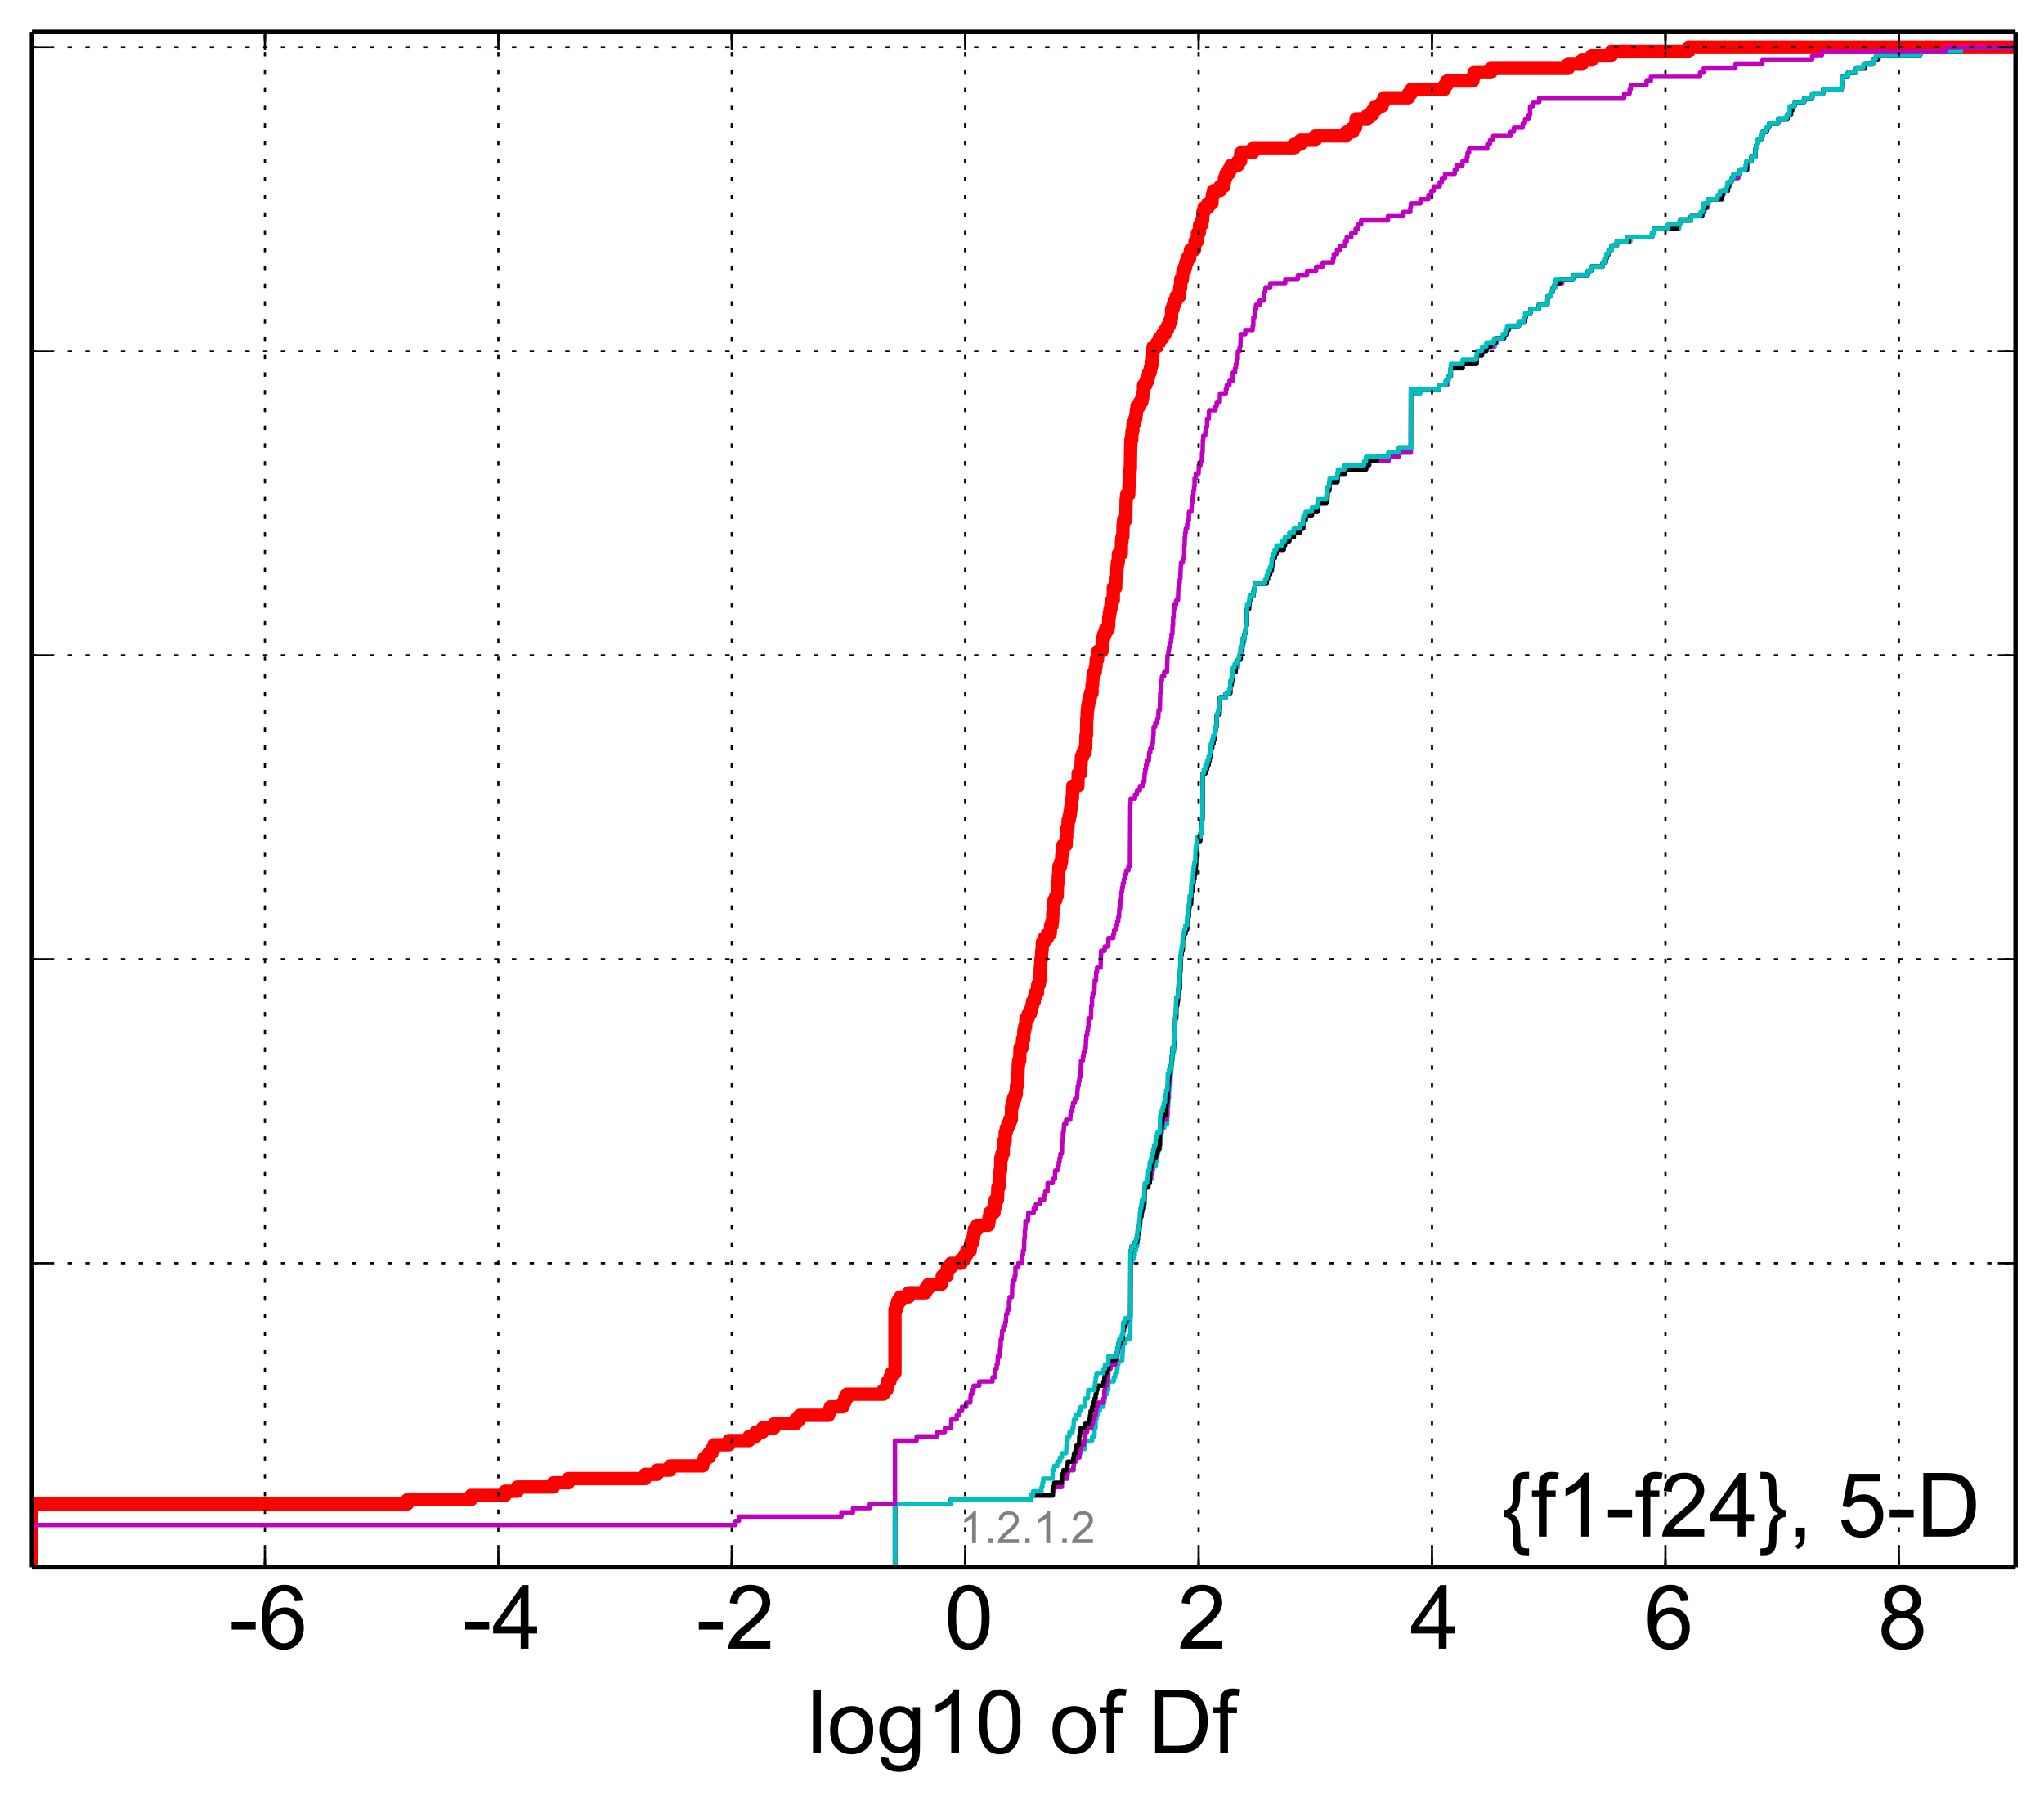 <?xml version="1.0" encoding="utf-8" standalone="no"?>
<!DOCTYPE svg PUBLIC "-//W3C//DTD SVG 1.1//EN"
  "http://www.w3.org/Graphics/SVG/1.1/DTD/svg11.dtd">
<!-- Created with matplotlib (http://matplotlib.org/) -->
<svg height="406pt" version="1.1" viewBox="0 0 460 406" width="460pt" xmlns="http://www.w3.org/2000/svg" xmlns:xlink="http://www.w3.org/1999/xlink">
 <defs>
  <style type="text/css">
*{stroke-linecap:butt;stroke-linejoin:round;}
  </style>
 </defs>
 <g id="figure_1">
  <g id="patch_1">
   <path d="
M0 406.059
L460.8 406.059
L460.8 0
L0 0
z
" style="fill:#ffffff;"/>
  </g>
  <g id="axes_1">
   <g id="patch_2">
    <path d="
M7.2 352.8
L453.6 352.8
L453.6 7.2
L7.2 7.2
z
" style="fill:#ffffff;"/>
   </g>
   <g id="line2d_1">
    <path clip-path="url(#p5bee155178)" d="
M7.087 352.8
L7.087 351.85
L7.087 351.85
L7.087 351.85
L7.087 350.899
L7.087 350.899
L7.087 350.899
L7.087 349.949
L7.087 349.949
L7.087 349.949
L7.087 348.998
L7.087 348.998
L7.087 348.998
L7.087 348.048
L7.087 348.048
L7.087 348.048
L7.087 347.097
L7.087 347.097
L7.087 347.097
L7.087 346.147
L7.087 346.147
L7.087 346.147
L7.087 345.196
L7.087 345.196
L7.087 345.196
L7.087 344.246
L7.087 344.246
L7.087 344.246
L7.087 343.295
L7.087 343.295
L7.087 343.295
L7.087 342.345
L7.087 342.345
L7.087 342.345
L7.087 341.394
L7.087 341.394
L7.087 341.394
L7.087 340.444
L7.087 340.444
L7.087 340.444
L7.087 339.493
L7.087 339.493
L7.087 339.493
L7.087 338.543
L91.677 338.543
L91.677 337.592
L105.99 337.592
L105.99 336.642
L113.659 336.642
L113.659 335.691
L116.432 335.691
L116.432 334.741
L124.554 334.741
L124.554 333.79
L127.901 333.79
L127.901 332.84
L145.165 332.84
L145.165 331.889
L147.887 331.889
L147.887 330.939
L150.796 330.939
L150.796 329.988
L158.13 329.988
L158.13 329.038
L158.546 329.038
L158.546 328.087
L159.517 328.087
L159.517 327.137
L160.209 327.137
L160.209 326.186
L160.661 326.186
L160.661 325.236
L164.038 325.236
L164.038 324.285
L168.586 324.285
L168.586 323.335
L170.096 323.335
L170.096 322.384
L171.621 322.384
L171.621 321.434
L174.227 321.434
L174.227 320.483
L179.066 320.483
L179.066 319.533
L179.959 319.533
L179.959 318.582
L186.472 318.582
L186.472 317.632
L186.877 317.632
L186.877 316.681
L189.656 316.681
L189.656 315.731
L190.095 315.731
L190.095 314.78
L190.605 314.78
L190.605 313.83
L198.825 313.83
L198.825 312.879
L199.593 312.879
L199.593 311.929
L199.737 311.929
L199.737 310.978
L200.287 310.978
L200.287 310.028
L200.599 310.028
L200.599 309.077
L201.414 309.077
L201.414 294.82
L201.71 294.82
L201.71 293.869
L202.004 293.869
L202.004 292.919
L202.615 292.919
L202.615 291.968
L204.488 291.968
L204.488 291.018
L208.285 291.018
L208.285 290.067
L208.941 290.067
L208.941 289.117
L211.86 289.117
L211.86 288.166
L212.052 288.166
L212.052 287.216
L213.115 287.216
L213.199 285.315
L214.023 285.315
L214.023 284.364
L216.356 284.364
L216.356 283.414
L217.132 283.414
L217.132 282.463
L217.587 282.463
L217.587 281.513
L218.363 281.513
L218.363 280.562
L218.5 280.562
L218.5 279.612
L218.921 279.612
L218.921 278.661
L219.106 278.661
L219.106 277.711
L219.259 277.711
L219.259 276.76
L219.883 276.76
L219.883 275.81
L222.423 275.81
L222.423 274.859
L222.607 274.859
L222.607 273.909
L222.774 273.909
L222.774 272.958
L223.706 272.958
L223.706 272.008
L223.881 272.008
L223.967 270.107
L224.459 270.107
L224.569 267.255
L224.814 267.255
L224.909 264.404
L225.067 264.404
L225.067 263.453
L225.189 263.453
L225.224 260.602
L225.485 260.602
L225.485 259.651
L225.777 259.651
L225.798 257.75
L225.89 257.75
L225.89 256.8
L226.21 256.8
L226.222 254.899
L226.455 254.899
L226.455 253.949
L226.816 253.949
L226.816 252.998
L227.216 252.998
L227.216 252.048
L227.604 252.048
L227.649 249.196
L227.815 249.196
L227.815 248.246
L228.062 248.246
L228.062 247.295
L228.449 247.295
L228.449 246.345
L228.713 246.345
L228.744 244.444
L228.929 244.444
L228.968 242.543
L229.07 242.543
L229.164 239.691
L229.238 239.691
L229.238 238.741
L229.487 238.741
L229.549 235.889
L230.025 235.889
L230.119 233.988
L230.385 233.988
L230.419 232.087
L230.592 232.087
L230.592 231.137
L230.798 231.137
L230.893 229.236
L231.391 229.236
L231.391 228.285
L231.867 228.285
L231.867 227.335
L232.194 227.335
L232.194 226.384
L232.369 226.384
L232.369 225.434
L232.773 225.434
L232.773 224.483
L232.979 224.483
L232.979 223.533
L233.468 223.533
L233.521 221.632
L233.897 221.632
L233.897 220.681
L234.04 220.681
L234.111 217.83
L234.182 217.83
L234.251 215.929
L234.372 215.929
L234.449 214.028
L234.514 214.028
L234.588 212.127
L234.992 212.127
L234.992 211.176
L235.718 211.176
L235.718 210.226
L236.348 210.226
L236.447 208.325
L236.75 208.325
L236.75 207.374
L236.877 207.374
L236.937 205.473
L237.115 205.473
L237.198 202.622
L237.616 202.622
L237.616 201.671
L237.914 201.671
L237.99 198.82
L238.114 198.82
L238.192 196.919
L238.24 196.919
L238.319 195.018
L238.678 195.018
L238.678 194.067
L238.883 194.067
L238.977 192.166
L239.2 192.166
L239.214 190.265
L239.914 190.265
L239.933 188.364
L240.055 188.364
L240.057 186.463
L240.337 186.463
L240.381 184.562
L240.638 184.562
L240.638 183.612
L240.844 183.612
L240.844 182.661
L240.962 182.661
L240.962 181.711
L241.124 181.711
L241.217 179.81
L241.336 179.81
L241.41 176.958
L242.58 176.958
L242.635 174.107
L243.169 174.107
L243.198 172.206
L243.288 172.206
L243.368 170.305
L243.698 170.305
L243.698 169.354
L244.19 169.354
L244.19 168.404
L244.33 168.404
L244.388 165.552
L244.51 165.552
L244.571 161.75
L244.639 161.75
L244.683 159.85
L244.786 159.85
L244.786 158.899
L244.944 158.899
L244.944 157.949
L245.108 157.949
L245.108 156.998
L245.386 156.998
L245.386 156.048
L245.752 156.048
L245.756 154.147
L245.884 154.147
L245.969 152.246
L246.172 152.246
L246.172 151.295
L246.486 151.295
L246.486 150.345
L246.628 150.345
L246.704 148.444
L246.997 148.444
L246.997 147.493
L247.111 147.493
L247.111 146.543
L248.003 146.543
L248.103 143.691
L248.389 143.691
L248.389 142.741
L248.744 142.741
L248.744 141.79
L249.365 141.79
L249.365 140.84
L249.507 140.84
L249.516 138.939
L249.646 138.939
L249.646 137.988
L249.817 137.988
L249.817 137.038
L250.015 137.038
L250.015 136.087
L250.148 136.087
L250.148 135.137
L250.542 135.137
L250.548 132.285
L251.078 132.285
L251.113 130.384
L251.311 130.384
L251.366 127.533
L251.461 127.533
L251.461 126.582
L251.666 126.582
L251.683 124.681
L252.341 124.681
L252.385 121.83
L252.49 121.83
L252.49 120.879
L252.68 120.879
L252.754 118.028
L252.855 118.028
L252.855 117.077
L253.329 117.077
L253.431 112.325
L253.523 112.325
L253.523 111.374
L254.016 111.374
L254.1 108.523
L254.262 108.523
L254.279 105.671
L254.375 105.671
L254.463 99.968
L254.499 99.968
L254.499 99.018
L254.7 99.018
L254.743 97.117
L254.937 97.117
L254.98 95.216
L255.39 95.216
L255.39 94.265
L255.612 94.265
L255.612 93.315
L255.724 93.315
L255.724 92.364
L255.871 92.364
L255.871 91.414
L256.516 91.414
L256.516 90.463
L256.97 90.463
L256.97 89.513
L257.164 89.513
L257.164 88.562
L257.346 88.562
L257.348 86.661
L257.89 86.661
L257.89 85.711
L258.32 85.711
L258.32 84.76
L258.522 84.76
L258.522 83.81
L258.858 83.81
L258.858 82.859
L259.071 82.859
L259.071 81.909
L259.311 81.909
L259.42 80.008
L259.442 80.008
L259.499 78.107
L260.397 78.107
L260.397 77.156
L260.875 77.156
L260.875 76.206
L261.607 76.206
L261.607 75.255
L262.177 75.255
L262.177 74.305
L262.736 74.305
L262.736 73.355
L263.14 73.355
L263.14 72.404
L263.536 72.404
L263.536 71.454
L263.656 71.454
L263.664 69.552
L264.007 69.552
L264.007 68.602
L264.315 68.602
L264.315 67.651
L264.689 67.651
L264.689 66.701
L265.429 66.701
L265.485 64.8
L265.699 64.8
L265.712 62.899
L266.089 62.899
L266.196 60.998
L266.59 60.998
L266.59 60.047
L266.842 60.047
L266.842 59.097
L267.153 59.097
L267.153 58.147
L267.716 58.147
L267.716 57.196
L267.904 57.196
L267.904 56.245
L268.806 56.245
L268.806 55.295
L268.934 55.295
L268.934 54.345
L269.437 54.345
L269.483 52.444
L269.884 52.444
L269.986 50.543
L270.484 50.543
L270.484 49.592
L270.648 49.592
L270.706 47.691
L270.959 47.691
L270.959 46.741
L271.826 46.741
L271.826 45.79
L272.742 45.79
L272.835 43.889
L273.066 43.889
L273.066 42.939
L274.557 42.939
L274.557 41.988
L275.441 41.988
L275.441 41.038
L275.569 41.038
L275.569 40.087
L275.874 40.087
L275.874 39.137
L276.516 39.137
L276.516 38.186
L277.008 38.186
L277.008 37.236
L278.58 37.236
L278.58 36.285
L279.203 36.285
L279.225 34.384
L281.945 34.384
L281.945 33.434
L291.207 33.434
L291.207 32.483
L292.663 32.483
L292.663 31.533
L296.006 31.533
L296.006 30.582
L303.068 30.582
L303.068 29.632
L304.468 29.632
L304.468 28.681
L305.073 28.681
L305.177 26.78
L307.754 26.78
L307.754 25.83
L308.905 25.83
L308.905 24.879
L309.538 24.879
L309.538 23.929
L311.019 23.929
L311.019 22.978
L311.46 22.978
L311.46 22.028
L316.948 22.028
L316.948 21.077
L317.594 21.077
L317.594 20.127
L325.075 20.127
L325.075 19.176
L325.612 19.176
L325.612 18.226
L331.468 18.226
L331.468 17.275
L331.705 17.275
L331.705 16.325
L335.485 16.325
L335.485 15.374
L352.916 15.374
L352.916 14.424
L356.027 14.424
L356.027 13.473
L358.229 13.473
L358.229 12.523
L362.621 12.523
L362.621 11.572
L380.019 11.572
L380.019 10.622
L380.019 10.622
L453.6 10.622
L453.6 10.622" style="fill:none;stroke:#ff0000;stroke-linecap:square;stroke-width:3.0;"/>
   </g>
   <g id="line2d_2">
    <path clip-path="url(#p5bee155178)" d="
M201.414 352.8
L201.414 351.85
L201.414 351.85
L201.414 351.85
L201.414 350.899
L201.414 350.899
L201.414 350.899
L201.414 349.949
L201.414 349.949
L201.414 349.949
L201.414 348.998
L201.414 348.998
L201.414 348.998
L201.414 348.048
L201.414 348.048
L201.414 348.048
L201.414 347.097
L201.414 347.097
L201.414 347.097
L201.414 346.147
L201.414 346.147
L201.414 346.147
L201.414 345.196
L201.414 345.196
L201.414 345.196
L201.414 344.246
L201.414 344.246
L201.414 344.246
L201.414 343.295
L201.414 343.295
L201.414 343.295
L201.414 342.345
L201.414 342.345
L201.414 342.345
L201.414 341.394
L201.414 341.394
L201.414 341.394
L201.414 340.444
L201.414 340.444
L201.414 340.444
L201.414 339.493
L201.414 339.493
L201.414 339.493
L201.414 338.543
L214.023 338.543
L214.023 337.592
L231.981 337.592
L231.981 336.642
L236.926 336.642
L236.926 335.691
L237.243 335.691
L237.243 334.741
L238.937 334.741
L238.977 332.84
L240.157 332.84
L240.157 331.889
L240.276 331.889
L240.276 330.939
L241.636 330.939
L241.682 329.038
L242.069 329.038
L242.069 328.087
L242.913 328.087
L242.913 327.137
L243.198 327.137
L243.198 326.186
L244.165 326.186
L244.237 324.285
L245.779 324.285
L245.779 323.335
L246.311 323.335
L246.313 321.434
L246.556 321.434
L246.569 319.533
L246.756 319.533
L246.756 318.582
L246.963 318.582
L246.963 317.632
L247.508 317.632
L247.508 316.681
L248.33 316.681
L248.33 315.731
L248.545 315.731
L248.545 314.78
L248.668 314.78
L248.668 313.83
L249.071 313.83
L249.071 312.879
L249.426 312.879
L249.454 310.978
L250.65 310.978
L250.65 310.028
L250.956 310.028
L250.956 309.077
L251.365 309.077
L251.365 308.127
L251.491 308.127
L251.491 307.176
L251.666 307.176
L251.666 306.226
L252.547 306.226
L252.644 304.325
L252.68 304.325
L252.749 302.424
L253.285 302.424
L253.285 301.473
L254.189 301.473
L254.189 300.523
L254.375 300.523
L254.435 284.364
L254.676 284.364
L254.676 283.414
L255.202 283.414
L255.202 282.463
L255.374 282.463
L255.374 281.513
L255.626 281.513
L255.626 280.562
L255.917 280.562
L256.002 278.661
L256.306 278.661
L256.379 276.76
L256.528 276.76
L256.634 273.909
L256.84 273.909
L256.84 272.958
L256.986 272.958
L256.986 272.008
L257.499 272.008
L257.571 269.156
L257.617 269.156
L257.694 267.255
L258.411 267.255
L258.411 266.305
L258.757 266.305
L258.757 265.354
L259.187 265.354
L259.251 263.453
L259.523 263.453
L259.523 262.503
L260.111 262.503
L260.111 261.552
L260.224 261.552
L260.224 260.602
L260.458 260.602
L260.458 259.651
L260.667 259.651
L260.667 258.701
L261.013 258.701
L261.076 254.899
L261.503 254.899
L261.503 253.949
L261.988 253.949
L261.988 252.998
L262.66 252.998
L262.736 249.196
L262.882 249.196
L262.945 247.295
L263.064 247.295
L263.082 245.394
L263.184 245.394
L263.184 244.444
L263.389 244.444
L263.456 241.592
L263.536 241.592
L263.536 240.642
L263.656 240.642
L263.665 238.741
L263.862 238.741
L263.872 236.84
L264.172 236.84
L264.279 234.939
L264.315 234.939
L264.325 233.038
L264.432 233.038
L264.487 229.236
L264.685 229.236
L264.767 226.384
L264.957 226.384
L265.065 224.483
L265.135 224.483
L265.196 222.582
L265.485 222.582
L265.576 218.78
L265.622 218.78
L265.712 215.929
L265.764 215.929
L265.764 214.978
L265.918 214.978
L265.918 214.028
L266.146 214.028
L266.196 211.176
L266.475 211.176
L266.475 210.226
L266.759 210.226
L266.759 209.275
L267.132 209.275
L267.153 207.374
L267.277 207.374
L267.277 206.424
L267.489 206.424
L267.533 204.523
L267.648 204.523
L267.648 203.572
L268.006 203.572
L268.114 200.721
L268.316 200.721
L268.316 199.77
L268.465 199.77
L268.465 198.82
L268.583 198.82
L268.583 197.869
L268.767 197.869
L268.767 196.919
L268.981 196.919
L269.067 195.018
L269.162 195.018
L269.162 194.067
L269.301 194.067
L269.373 189.315
L270.104 189.315
L270.212 187.414
L270.409 187.414
L270.512 184.562
L270.6 184.562
L270.648 174.107
L271.25 174.107
L271.25 173.156
L271.648 173.156
L271.648 172.206
L271.972 172.206
L271.972 171.255
L272.204 171.255
L272.204 170.305
L272.448 170.305
L272.476 168.404
L272.781 168.404
L272.781 167.453
L273.031 167.453
L273.031 166.503
L273.382 166.503
L273.42 164.602
L273.623 164.602
L273.623 163.651
L273.753 163.651
L273.857 160.8
L274.451 160.8
L274.557 157.949
L274.574 157.949
L274.574 156.998
L275.874 156.998
L275.874 156.048
L276.865 156.048
L276.867 154.147
L277.176 154.147
L277.176 153.196
L277.382 153.196
L277.423 151.295
L278.098 151.295
L278.098 150.345
L278.61 150.345
L278.626 148.444
L279.203 148.444
L279.225 146.543
L279.608 146.543
L279.704 144.642
L279.997 144.642
L280.082 142.741
L280.205 142.741
L280.205 141.79
L280.397 141.79
L280.397 140.84
L280.557 140.84
L280.655 137.038
L281.121 137.038
L281.212 135.137
L281.381 135.137
L281.381 134.186
L282.042 134.186
L282.042 133.236
L282.294 133.236
L282.294 132.285
L282.414 132.285
L282.414 131.335
L285.069 131.335
L285.069 130.384
L285.315 130.384
L285.315 129.434
L285.822 129.434
L285.822 128.483
L286.228 128.483
L286.228 127.533
L286.359 127.533
L286.439 125.632
L286.849 125.632
L286.849 124.681
L287.259 124.681
L287.259 123.731
L288.914 123.731
L288.914 122.78
L289.177 122.78
L289.177 121.83
L290.14 121.83
L290.14 120.879
L291.159 120.879
L291.159 119.929
L292.464 119.929
L292.464 118.978
L293.24 118.978
L293.306 117.077
L293.814 117.077
L293.814 116.127
L295.214 116.127
L295.214 115.176
L296.448 115.176
L296.543 113.275
L298.473 113.275
L298.473 112.325
L298.71 112.325
L298.759 110.424
L299.148 110.424
L299.235 108.523
L300.971 108.523
L300.971 107.572
L301.084 107.572
L301.084 106.622
L302.738 106.622
L302.738 105.671
L307.42 105.671
L307.42 104.721
L308.178 104.721
L308.178 103.77
L312.49 103.77
L312.49 102.82
L314.8 102.82
L314.8 101.869
L317.52 101.869
L317.52 88.562
L319.677 88.562
L319.677 87.612
L323.837 87.612
L323.837 86.661
L325.696 86.661
L325.696 85.711
L325.945 85.711
L325.945 84.76
L326.488 84.76
L326.5 82.859
L329.139 82.859
L329.139 81.909
L332.26 81.909
L332.364 80.008
L333.489 80.008
L333.489 79.057
L334.487 79.057
L334.487 78.107
L336.383 78.107
L336.383 77.156
L337.031 77.156
L337.031 76.206
L338.533 76.206
L338.533 75.255
L339.159 75.255
L339.159 74.305
L339.611 74.305
L339.611 73.355
L341.801 73.355
L341.801 72.404
L343.219 72.404
L343.219 71.454
L343.333 71.454
L343.333 70.503
L344.403 70.503
L344.403 69.552
L346.3 69.552
L346.3 68.602
L348.22 68.602
L348.263 66.701
L348.98 66.701
L348.98 65.751
L349.417 65.751
L349.417 64.8
L349.879 64.8
L349.879 63.849
L351.543 63.849
L351.543 62.899
L354.003 62.899
L354.003 61.949
L357.341 61.949
L357.341 60.998
L358.088 60.998
L358.088 60.047
L360.665 60.047
L360.665 59.097
L361.382 59.097
L361.382 58.147
L361.596 58.147
L361.596 57.196
L362.185 57.196
L362.185 56.245
L362.721 56.245
L362.721 55.295
L363.861 55.295
L363.861 54.345
L366.904 54.345
L366.904 53.394
L371.785 53.394
L371.785 52.444
L372.253 52.444
L372.253 51.493
L377.862 51.493
L377.862 50.543
L378.043 50.543
L378.043 49.592
L380.547 49.592
L380.547 48.642
L383.141 48.642
L383.141 47.691
L383.592 47.691
L383.592 46.741
L384.327 46.741
L384.327 45.79
L384.465 45.79
L384.465 44.84
L387.616 44.84
L387.616 43.889
L387.839 43.889
L387.839 42.939
L388.896 42.939
L388.896 41.988
L389.248 41.988
L389.248 41.038
L389.649 41.038
L389.649 40.087
L391.193 40.087
L391.193 39.137
L391.617 39.137
L391.617 38.186
L393.235 38.186
L393.249 36.285
L394.136 36.285
L394.136 35.335
L395.03 35.335
L395.082 33.434
L395.312 33.434
L395.312 32.483
L395.512 32.483
L395.512 31.533
L396.287 31.533
L396.287 30.582
L396.664 30.582
L396.664 29.632
L397.674 29.632
L397.674 28.681
L398.14 28.681
L398.14 27.731
L400.16 27.731
L400.16 26.78
L402.251 26.78
L402.251 25.83
L403.149 25.83
L403.149 24.879
L403.423 24.879
L403.423 23.929
L403.831 23.929
L403.831 22.978
L406.019 22.978
L406.019 22.028
L407.838 22.028
L407.838 21.077
L410.289 21.077
L410.289 20.127
L414.445 20.127
L414.545 18.226
L414.604 18.226
L414.604 17.275
L415.888 17.275
L415.888 16.325
L417.701 16.325
L417.701 15.374
L419.752 15.374
L419.752 14.424
L421.474 14.424
L421.474 13.473
L422.788 13.473
L422.788 12.523
L432.131 12.523
L432.131 11.572
L441.332 11.572
L441.332 10.622
L441.332 10.622
L453.6 10.622
L453.6 10.622" style="fill:none;stroke:#00bfbf;stroke-linecap:square;"/>
   </g>
   <g id="line2d_3">
    <path clip-path="url(#p5bee155178)" d="
M201.414 352.8
L201.414 351.85
L201.414 351.85
L201.414 351.85
L201.414 350.899
L201.414 350.899
L201.414 350.899
L201.414 349.949
L201.414 349.949
L201.414 349.949
L201.414 348.998
L201.414 348.998
L201.414 348.998
L201.414 348.048
L201.414 348.048
L201.414 348.048
L201.414 347.097
L201.414 347.097
L201.414 347.097
L201.414 346.147
L201.414 346.147
L201.414 346.147
L201.414 345.196
L201.414 345.196
L201.414 345.196
L201.414 344.246
L201.414 344.246
L201.414 344.246
L201.414 343.295
L201.414 343.295
L201.414 343.295
L201.414 342.345
L201.414 342.345
L201.414 342.345
L201.414 341.394
L201.414 341.394
L201.414 341.394
L201.414 340.444
L201.414 340.444
L201.414 340.444
L201.414 339.493
L201.414 339.493
L201.414 339.493
L201.414 338.543
L214.023 338.543
L214.023 337.592
L231.981 337.592
L231.981 336.642
L236.926 336.642
L236.926 335.691
L237.243 335.691
L237.243 334.741
L238.937 334.741
L238.977 332.84
L240.157 332.84
L240.157 331.889
L240.276 331.889
L240.276 330.939
L241.555 330.939
L241.555 329.988
L241.682 329.988
L241.682 329.038
L242.069 329.038
L242.069 328.087
L242.913 328.087
L242.913 327.137
L243.037 327.137
L243.037 326.186
L243.198 326.186
L243.198 325.236
L243.939 325.236
L243.939 324.285
L244.165 324.285
L244.237 322.384
L244.639 322.384
L244.639 321.434
L245.604 321.434
L245.604 320.483
L245.924 320.483
L245.924 319.533
L246.313 319.533
L246.313 318.582
L246.569 318.582
L246.569 317.632
L246.756 317.632
L246.756 316.681
L246.963 316.681
L246.963 315.731
L248.33 315.731
L248.33 314.78
L248.516 314.78
L248.545 312.879
L248.668 312.879
L248.668 311.929
L249.071 311.929
L249.071 310.978
L249.343 310.978
L249.426 309.077
L249.454 309.077
L249.454 308.127
L249.931 308.127
L249.931 307.176
L250.956 307.176
L250.956 306.226
L251.365 306.226
L251.365 305.275
L251.491 305.275
L251.491 304.325
L251.666 304.325
L251.666 303.374
L251.858 303.374
L251.858 302.424
L252.369 302.424
L252.369 301.473
L252.68 301.473
L252.749 299.572
L252.899 299.572
L252.899 298.622
L253.285 298.622
L253.285 297.671
L253.626 297.671
L253.626 296.721
L254.375 296.721
L254.416 281.513
L254.676 281.513
L254.676 280.562
L255.374 280.562
L255.374 279.612
L255.917 279.612
L256.002 277.711
L256.306 277.711
L256.379 275.81
L256.528 275.81
L256.634 273.909
L256.84 273.909
L256.84 272.958
L256.986 272.958
L256.986 272.008
L257.365 272.008
L257.365 271.057
L257.499 271.057
L257.571 268.206
L257.617 268.206
L257.617 267.255
L258.411 267.255
L258.411 266.305
L258.757 266.305
L258.757 265.354
L258.898 265.354
L258.898 264.404
L259.118 264.404
L259.141 262.503
L259.251 262.503
L259.251 261.552
L259.523 261.552
L259.523 260.602
L260.111 260.602
L260.111 259.651
L260.458 259.651
L260.458 258.701
L260.868 258.701
L260.868 257.75
L261.013 257.75
L261.076 253.949
L261.503 253.949
L261.503 252.998
L261.644 252.998
L261.644 252.048
L262.582 252.048
L262.582 251.097
L262.707 251.097
L262.736 247.295
L262.882 247.295
L262.982 244.444
L263.064 244.444
L263.082 242.543
L263.389 242.543
L263.456 240.642
L263.536 240.642
L263.536 239.691
L263.656 239.691
L263.665 237.79
L263.862 237.79
L263.872 235.889
L264.172 235.889
L264.172 234.939
L264.315 234.939
L264.325 233.038
L264.432 233.038
L264.487 229.236
L264.685 229.236
L264.719 226.384
L264.926 226.384
L264.926 225.434
L265.065 225.434
L265.135 223.533
L265.196 223.533
L265.196 222.582
L265.485 222.582
L265.576 218.78
L265.614 218.78
L265.712 215.929
L265.764 215.929
L265.764 214.978
L265.918 214.978
L265.918 214.028
L266.146 214.028
L266.196 211.176
L266.475 211.176
L266.475 210.226
L266.759 210.226
L266.759 209.275
L267.132 209.275
L267.153 207.374
L267.277 207.374
L267.277 206.424
L267.489 206.424
L267.533 204.523
L267.648 204.523
L267.648 203.572
L268.006 203.572
L268.114 200.721
L268.316 200.721
L268.316 199.77
L268.465 199.77
L268.465 198.82
L268.583 198.82
L268.583 197.869
L268.767 197.869
L268.767 196.919
L268.94 196.919
L268.94 195.968
L269.067 195.968
L269.162 193.117
L269.301 193.117
L269.334 189.315
L270.089 189.315
L270.196 187.414
L270.409 187.414
L270.512 184.562
L270.6 184.562
L270.648 174.107
L271.25 174.107
L271.25 173.156
L271.648 173.156
L271.648 172.206
L271.972 172.206
L271.972 171.255
L272.204 171.255
L272.204 170.305
L272.448 170.305
L272.476 168.404
L272.781 168.404
L272.781 167.453
L273.031 167.453
L273.031 166.503
L273.382 166.503
L273.42 164.602
L273.582 164.602
L273.582 163.651
L273.753 163.651
L273.857 160.8
L274.451 160.8
L274.557 156.998
L275.874 156.998
L275.874 156.048
L276.865 156.048
L276.867 154.147
L277.176 154.147
L277.176 153.196
L277.382 153.196
L277.423 151.295
L278.048 151.295
L278.071 149.394
L278.61 149.394
L278.61 148.444
L279.203 148.444
L279.225 146.543
L279.399 146.543
L279.399 145.592
L279.608 145.592
L279.704 143.691
L280.082 143.691
L280.082 142.741
L280.205 142.741
L280.205 141.79
L280.397 141.79
L280.397 140.84
L280.557 140.84
L280.655 137.038
L281.121 137.038
L281.212 135.137
L281.381 135.137
L281.381 134.186
L282.042 134.186
L282.042 133.236
L282.294 133.236
L282.294 132.285
L282.414 132.285
L282.414 131.335
L285.069 131.335
L285.069 130.384
L285.315 130.384
L285.315 129.434
L285.822 129.434
L285.822 128.483
L286.228 128.483
L286.228 127.533
L286.359 127.533
L286.439 125.632
L286.849 125.632
L286.849 124.681
L287.259 124.681
L287.259 123.731
L288.914 123.731
L288.914 122.78
L289.177 122.78
L289.177 121.83
L290.14 121.83
L290.14 120.879
L291.159 120.879
L291.159 119.929
L292.464 119.929
L292.464 118.978
L293.24 118.978
L293.306 117.077
L293.814 117.077
L293.814 116.127
L295.214 116.127
L295.214 115.176
L296.448 115.176
L296.543 113.275
L298.473 113.275
L298.473 112.325
L298.71 112.325
L298.759 110.424
L299.148 110.424
L299.235 108.523
L300.971 108.523
L300.971 107.572
L301.084 107.572
L301.084 106.622
L302.721 106.622
L302.721 105.671
L307.42 105.671
L307.42 104.721
L308.121 104.721
L308.121 103.77
L312.49 103.77
L312.49 102.82
L314.8 102.82
L314.8 101.869
L317.456 101.869
L317.52 87.612
L323.837 87.612
L323.837 86.661
L325.626 86.661
L325.626 85.711
L325.945 85.711
L325.945 84.76
L326.488 84.76
L326.5 82.859
L329.139 82.859
L329.139 81.909
L332.26 81.909
L332.364 80.008
L333.489 80.008
L333.489 79.057
L334.487 79.057
L334.487 78.107
L335.993 78.107
L335.993 77.156
L336.693 77.156
L336.693 76.206
L338.472 76.206
L338.472 75.255
L339.159 75.255
L339.159 74.305
L339.521 74.305
L339.521 73.355
L341.801 73.355
L341.801 72.404
L343.219 72.404
L343.219 71.454
L343.333 71.454
L343.333 70.503
L344.403 70.503
L344.403 69.552
L346.3 69.552
L346.3 68.602
L348.22 68.602
L348.263 66.701
L348.98 66.701
L348.98 65.751
L349.417 65.751
L349.417 64.8
L349.879 64.8
L349.879 63.849
L351.543 63.849
L351.543 62.899
L354.003 62.899
L354.003 61.949
L357.341 61.949
L357.341 60.998
L358.088 60.998
L358.088 60.047
L360.665 60.047
L360.665 59.097
L361.379 59.097
L361.379 58.147
L361.583 58.147
L361.583 57.196
L362.185 57.196
L362.185 56.245
L362.721 56.245
L362.721 55.295
L363.861 55.295
L363.861 54.345
L366.597 54.345
L366.597 53.394
L371.785 53.394
L371.785 52.444
L372.253 52.444
L372.253 51.493
L377.427 51.493
L377.427 50.543
L378.043 50.543
L378.043 49.592
L380.547 49.592
L380.547 48.642
L383.141 48.642
L383.141 47.691
L383.369 47.691
L383.369 46.741
L384.201 46.741
L384.201 45.79
L384.465 45.79
L384.465 44.84
L387.502 44.84
L387.502 43.889
L387.839 43.889
L387.839 42.939
L388.837 42.939
L388.837 41.988
L389.184 41.988
L389.184 41.038
L389.649 41.038
L389.649 40.087
L391.172 40.087
L391.172 39.137
L391.617 39.137
L391.617 38.186
L393.2 38.186
L393.224 36.285
L394.136 36.285
L394.136 35.335
L395.03 35.335
L395.082 33.434
L395.312 33.434
L395.312 32.483
L395.512 32.483
L395.512 31.533
L396.287 31.533
L396.287 30.582
L396.664 30.582
L396.664 29.632
L397.608 29.632
L397.608 28.681
L398.14 28.681
L398.14 27.731
L400.16 27.731
L400.16 26.78
L402.251 26.78
L402.251 25.83
L402.972 25.83
L402.972 24.879
L403.259 24.879
L403.259 23.929
L403.831 23.929
L403.831 22.978
L406.019 22.978
L406.019 22.028
L407.838 22.028
L407.838 21.077
L410.289 21.077
L410.289 20.127
L414.445 20.127
L414.545 18.226
L414.604 18.226
L414.604 17.275
L415.888 17.275
L415.888 16.325
L417.701 16.325
L417.701 15.374
L419.752 15.374
L419.752 14.424
L421.474 14.424
L421.474 13.473
L422.515 13.473
L422.515 12.523
L432.131 12.523
L432.131 11.572
L441.332 11.572
L441.332 10.622
L441.332 10.622
L453.6 10.622
L453.6 10.622" style="fill:none;stroke:#bf00bf;stroke-linecap:square;"/>
   </g>
   <g id="line2d_4">
    <path clip-path="url(#p5bee155178)" d="
M201.414 352.8
L201.414 351.85
L201.414 351.85
L201.414 351.85
L201.414 350.899
L201.414 350.899
L201.414 350.899
L201.414 349.949
L201.414 349.949
L201.414 349.949
L201.414 348.998
L201.414 348.998
L201.414 348.998
L201.414 348.048
L201.414 348.048
L201.414 348.048
L201.414 347.097
L201.414 347.097
L201.414 347.097
L201.414 346.147
L201.414 346.147
L201.414 346.147
L201.414 345.196
L201.414 345.196
L201.414 345.196
L201.414 344.246
L201.414 344.246
L201.414 344.246
L201.414 343.295
L201.414 343.295
L201.414 343.295
L201.414 342.345
L201.414 342.345
L201.414 342.345
L201.414 341.394
L201.414 341.394
L201.414 341.394
L201.414 340.444
L201.414 340.444
L201.414 340.444
L201.414 339.493
L201.414 339.493
L201.414 339.493
L201.414 338.543
L214.023 338.543
L214.023 337.592
L231.981 337.592
L231.981 336.642
L236.877 336.642
L236.926 334.741
L237.243 334.741
L237.243 333.79
L238.937 333.79
L238.977 331.889
L239.331 331.889
L239.331 330.939
L240.157 330.939
L240.157 329.988
L240.276 329.988
L240.276 329.038
L241.555 329.038
L241.555 328.087
L241.682 328.087
L241.682 327.137
L242.069 327.137
L242.069 326.186
L242.277 326.186
L242.277 325.236
L242.857 325.236
L242.881 323.335
L243.037 323.335
L243.037 322.384
L243.198 322.384
L243.198 321.434
L244.237 321.434
L244.237 320.483
L245.023 320.483
L245.023 319.533
L245.31 319.533
L245.31 318.582
L245.437 318.582
L245.437 317.632
L245.761 317.632
L245.761 316.681
L245.956 316.681
L245.956 315.731
L246.313 315.731
L246.313 314.78
L246.569 314.78
L246.569 313.83
L246.756 313.83
L246.756 312.879
L246.963 312.879
L246.963 311.929
L248.33 311.929
L248.33 310.978
L248.516 310.978
L248.516 310.028
L248.668 310.028
L248.668 309.077
L249.071 309.077
L249.071 308.127
L249.426 308.127
L249.454 306.226
L250.956 306.226
L250.956 305.275
L251.365 305.275
L251.365 304.325
L251.491 304.325
L251.491 303.374
L251.666 303.374
L251.666 302.424
L252.175 302.424
L252.175 301.473
L252.68 301.473
L252.749 299.572
L252.899 299.572
L252.899 298.622
L253.285 298.622
L253.285 297.671
L253.448 297.671
L253.448 296.721
L254.375 296.721
L254.416 281.513
L254.676 281.513
L254.676 280.562
L255.374 280.562
L255.374 279.612
L255.917 279.612
L256.002 277.711
L256.306 277.711
L256.379 275.81
L256.528 275.81
L256.634 273.909
L256.84 273.909
L256.84 272.958
L256.986 272.958
L256.986 272.008
L257.365 272.008
L257.365 271.057
L257.499 271.057
L257.571 268.206
L257.617 268.206
L257.617 267.255
L258.411 267.255
L258.411 266.305
L258.757 266.305
L258.813 263.453
L258.898 263.453
L258.898 262.503
L259.251 262.503
L259.251 261.552
L259.523 261.552
L259.523 260.602
L260.111 260.602
L260.111 259.651
L260.458 259.651
L260.458 258.701
L260.868 258.701
L260.868 257.75
L261.013 257.75
L261.076 253.949
L261.406 253.949
L261.406 252.998
L261.519 252.998
L261.519 252.048
L261.644 252.048
L261.644 251.097
L262.33 251.097
L262.352 249.196
L262.467 249.196
L262.467 248.246
L262.713 248.246
L262.736 244.444
L262.884 244.444
L262.884 243.493
L263.064 243.493
L263.082 241.592
L263.374 241.592
L263.374 240.642
L263.536 240.642
L263.536 239.691
L263.656 239.691
L263.665 237.79
L263.862 237.79
L263.872 235.889
L264.172 235.889
L264.172 234.939
L264.315 234.939
L264.325 233.038
L264.432 233.038
L264.487 229.236
L264.666 229.236
L264.689 226.384
L264.877 226.384
L264.877 225.434
L265.065 225.434
L265.135 223.533
L265.196 223.533
L265.196 222.582
L265.485 222.582
L265.576 218.78
L265.605 218.78
L265.712 215.929
L265.764 215.929
L265.764 214.978
L265.918 214.978
L265.918 214.028
L266.146 214.028
L266.196 211.176
L266.475 211.176
L266.475 210.226
L266.759 210.226
L266.759 209.275
L267.132 209.275
L267.153 207.374
L267.277 207.374
L267.277 206.424
L267.487 206.424
L267.533 204.523
L267.648 204.523
L267.648 203.572
L268.006 203.572
L268.114 200.721
L268.316 200.721
L268.316 199.77
L268.465 199.77
L268.465 198.82
L268.583 198.82
L268.583 197.869
L268.767 197.869
L268.767 196.919
L268.94 196.919
L268.94 195.968
L269.067 195.968
L269.162 193.117
L269.301 193.117
L269.334 189.315
L270.089 189.315
L270.196 187.414
L270.409 187.414
L270.512 184.562
L270.6 184.562
L270.648 174.107
L271.25 174.107
L271.25 173.156
L271.648 173.156
L271.648 172.206
L271.972 172.206
L271.972 171.255
L272.204 171.255
L272.204 170.305
L272.448 170.305
L272.476 168.404
L272.781 168.404
L272.781 167.453
L273.031 167.453
L273.031 166.503
L273.358 166.503
L273.42 163.651
L273.753 163.651
L273.857 160.8
L274.289 160.8
L274.289 159.85
L274.451 159.85
L274.557 156.998
L275.874 156.998
L275.874 156.048
L276.865 156.048
L276.867 154.147
L277.176 154.147
L277.176 153.196
L277.382 153.196
L277.423 151.295
L278.03 151.295
L278.048 149.394
L278.61 149.394
L278.61 148.444
L279.186 148.444
L279.225 145.592
L279.608 145.592
L279.704 143.691
L280.082 143.691
L280.082 142.741
L280.205 142.741
L280.205 141.79
L280.397 141.79
L280.397 140.84
L280.557 140.84
L280.655 137.038
L280.978 137.038
L280.978 136.087
L281.212 136.087
L281.321 134.186
L282.042 134.186
L282.042 133.236
L282.294 133.236
L282.294 132.285
L282.414 132.285
L282.414 131.335
L285.069 131.335
L285.069 130.384
L285.315 130.384
L285.315 129.434
L285.822 129.434
L285.822 128.483
L286.153 128.483
L286.153 127.533
L286.276 127.533
L286.276 126.582
L286.439 126.582
L286.439 125.632
L286.849 125.632
L286.849 124.681
L287.259 124.681
L287.259 123.731
L288.822 123.731
L288.822 122.78
L289.177 122.78
L289.177 121.83
L290.14 121.83
L290.14 120.879
L291.159 120.879
L291.159 119.929
L292.464 119.929
L292.464 118.978
L293.24 118.978
L293.306 117.077
L293.814 117.077
L293.814 116.127
L295.214 116.127
L295.214 115.176
L296.448 115.176
L296.543 113.275
L298.473 113.275
L298.473 112.325
L298.71 112.325
L298.759 110.424
L299.148 110.424
L299.235 108.523
L300.971 108.523
L300.971 107.572
L301.084 107.572
L301.084 106.622
L302.699 106.622
L302.699 105.671
L307.42 105.671
L307.42 104.721
L307.987 104.721
L307.987 103.77
L309.826 103.77
L309.826 102.82
L312.49 102.82
L312.49 101.869
L314.8 101.869
L314.8 100.919
L317.52 100.919
L317.52 87.612
L323.837 87.612
L323.837 86.661
L325.383 86.661
L325.383 85.711
L325.945 85.711
L325.945 84.76
L326.488 84.76
L326.5 82.859
L329.139 82.859
L329.139 81.909
L332.26 81.909
L332.364 80.008
L333.489 80.008
L333.489 79.057
L334.487 79.057
L334.487 78.107
L335.375 78.107
L335.375 77.156
L336.574 77.156
L336.574 76.206
L338.393 76.206
L338.393 75.255
L339.159 75.255
L339.159 74.305
L339.397 74.305
L339.397 73.355
L341.801 73.355
L341.801 72.404
L343.219 72.404
L343.219 71.454
L343.333 71.454
L343.333 70.503
L344.403 70.503
L344.403 69.552
L346.3 69.552
L346.3 68.602
L348.22 68.602
L348.263 66.701
L348.98 66.701
L348.98 65.751
L349.417 65.751
L349.417 64.8
L349.879 64.8
L349.879 63.849
L351.011 63.849
L351.011 62.899
L354.003 62.899
L354.003 61.949
L357.341 61.949
L357.341 60.998
L358.088 60.998
L358.088 60.047
L360.665 60.047
L360.665 59.097
L361.285 59.097
L361.285 58.147
L361.575 58.147
L361.575 57.196
L362.113 57.196
L362.113 56.245
L362.721 56.245
L362.721 55.295
L363.861 55.295
L363.861 54.345
L366.597 54.345
L366.597 53.394
L371.785 53.394
L371.785 52.444
L372.253 52.444
L372.253 51.493
L377.354 51.493
L377.354 50.543
L378.043 50.543
L378.043 49.592
L380.547 49.592
L380.547 48.642
L383.038 48.642
L383.038 47.691
L383.369 47.691
L383.369 46.741
L383.967 46.741
L383.967 45.79
L384.465 45.79
L384.465 44.84
L387.476 44.84
L387.476 43.889
L387.641 43.889
L387.641 42.939
L388.837 42.939
L388.837 41.988
L389.024 41.988
L389.024 41.038
L389.649 41.038
L389.649 40.087
L390.133 40.087
L390.133 39.137
L391.617 39.137
L391.617 38.186
L393.106 38.186
L393.15 36.285
L394.136 36.285
L394.136 35.335
L395.03 35.335
L395.082 33.434
L395.312 33.434
L395.312 32.483
L395.512 32.483
L395.512 31.533
L396.287 31.533
L396.287 30.582
L396.635 30.582
L396.635 29.632
L397.608 29.632
L397.608 28.681
L398.14 28.681
L398.14 27.731
L400.16 27.731
L400.16 26.78
L402.251 26.78
L402.251 25.83
L402.972 25.83
L402.972 24.879
L403.259 24.879
L403.259 23.929
L403.831 23.929
L403.831 22.978
L406.019 22.978
L406.019 22.028
L407.838 22.028
L407.838 21.077
L410.289 21.077
L410.289 20.127
L414.445 20.127
L414.545 18.226
L414.604 18.226
L414.604 17.275
L415.888 17.275
L415.888 16.325
L417.701 16.325
L417.701 15.374
L419.736 15.374
L419.736 14.424
L421.474 14.424
L421.474 13.473
L422.515 13.473
L422.515 12.523
L432.131 12.523
L432.131 11.572
L441.332 11.572
L441.332 10.622
L441.332 10.622
L453.6 10.622
L453.6 10.622" style="fill:none;stroke:#000000;stroke-linecap:square;"/>
   </g>
   <g id="line2d_5">
    <path clip-path="url(#p5bee155178)" d="
M201.414 352.8
L201.414 351.85
L201.414 351.85
L201.414 351.85
L201.414 350.899
L201.414 350.899
L201.414 350.899
L201.414 349.949
L201.414 349.949
L201.414 349.949
L201.414 348.998
L201.414 348.998
L201.414 348.998
L201.414 348.048
L201.414 348.048
L201.414 348.048
L201.414 347.097
L201.414 347.097
L201.414 347.097
L201.414 346.147
L201.414 346.147
L201.414 346.147
L201.414 345.196
L201.414 345.196
L201.414 345.196
L201.414 344.246
L201.414 344.246
L201.414 344.246
L201.414 343.295
L201.414 343.295
L201.414 343.295
L201.414 342.345
L201.414 342.345
L201.414 342.345
L201.414 341.394
L201.414 341.394
L201.414 341.394
L201.414 340.444
L201.414 340.444
L201.414 340.444
L201.414 339.493
L201.414 339.493
L201.414 339.493
L201.414 338.543
L214.023 338.543
L214.023 337.592
L231.981 337.592
L231.981 336.642
L232.48 336.642
L232.48 335.691
L234.389 335.691
L234.389 334.741
L234.594 334.741
L234.594 333.79
L234.775 333.79
L234.775 332.84
L236.877 332.84
L236.926 330.939
L237.243 330.939
L237.243 329.988
L237.933 329.988
L237.933 329.038
L238.514 329.038
L238.514 328.087
L238.977 328.087
L238.977 327.137
L239.923 327.137
L240.007 325.236
L240.157 325.236
L240.157 324.285
L240.276 324.285
L240.276 323.335
L240.678 323.335
L240.678 322.384
L241.39 322.384
L241.39 321.434
L241.577 321.434
L241.682 319.533
L242.069 319.533
L242.069 318.582
L242.832 318.582
L242.832 317.632
L243.198 317.632
L243.198 316.681
L244.104 316.681
L244.104 315.731
L244.237 315.731
L244.237 314.78
L244.829 314.78
L244.923 312.879
L246.313 312.879
L246.313 311.929
L246.439 311.929
L246.439 310.978
L246.569 310.978
L246.569 310.028
L246.756 310.028
L246.756 309.077
L248.33 309.077
L248.33 308.127
L248.668 308.127
L248.668 307.176
L249.426 307.176
L249.454 305.275
L251.365 305.275
L251.365 304.325
L251.491 304.325
L251.491 303.374
L251.666 303.374
L251.666 302.424
L251.858 302.424
L251.858 301.473
L252.433 301.473
L252.433 300.523
L252.68 300.523
L252.749 297.671
L253.285 297.671
L253.285 296.721
L254.375 296.721
L254.416 281.513
L254.676 281.513
L254.676 280.562
L255.374 280.562
L255.374 279.612
L255.662 279.612
L255.662 278.661
L255.917 278.661
L256.002 276.76
L256.306 276.76
L256.379 274.859
L256.462 274.859
L256.528 272.958
L256.634 272.958
L256.634 272.008
L256.84 272.008
L256.84 271.057
L256.986 271.057
L256.986 270.107
L257.499 270.107
L257.571 267.255
L257.617 267.255
L257.617 266.305
L258.139 266.305
L258.139 265.354
L258.356 265.354
L258.411 263.453
L258.654 263.453
L258.757 261.552
L259.051 261.552
L259.051 260.602
L259.251 260.602
L259.251 259.651
L259.523 259.651
L259.523 258.701
L259.709 258.701
L259.709 257.75
L260.021 257.75
L260.111 255.85
L260.458 255.85
L260.458 254.899
L261.013 254.899
L261.076 251.097
L261.326 251.097
L261.326 250.147
L261.651 250.147
L261.651 249.196
L261.883 249.196
L261.883 248.246
L262.177 248.246
L262.228 246.345
L262.433 246.345
L262.433 245.394
L262.713 245.394
L262.812 241.592
L263.082 241.592
L263.082 240.642
L263.536 240.642
L263.536 239.691
L263.656 239.691
L263.665 237.79
L263.862 237.79
L263.872 235.889
L264.172 235.889
L264.229 233.988
L264.315 233.988
L264.325 232.087
L264.432 232.087
L264.487 228.285
L264.629 228.285
L264.689 224.483
L265.065 224.483
L265.135 222.582
L265.196 222.582
L265.196 221.632
L265.449 221.632
L265.551 217.83
L265.576 217.83
L265.664 215.929
L265.712 215.929
L265.764 214.028
L265.918 214.028
L265.918 213.077
L266.146 213.077
L266.196 210.226
L266.475 210.226
L266.475 209.275
L266.759 209.275
L266.759 208.325
L267.132 208.325
L267.153 206.424
L267.277 206.424
L267.277 205.473
L267.432 205.473
L267.533 203.572
L267.648 203.572
L267.715 201.671
L268.006 201.671
L268.109 198.82
L268.316 198.82
L268.316 197.869
L268.465 197.869
L268.537 195.968
L268.622 195.968
L268.622 195.018
L268.767 195.018
L268.767 194.067
L268.982 194.067
L269.067 191.216
L269.162 191.216
L269.162 190.265
L269.301 190.265
L269.31 188.364
L270.181 188.364
L270.181 187.414
L270.409 187.414
L270.512 184.562
L270.6 184.562
L270.648 174.107
L270.921 174.107
L270.921 173.156
L271.25 173.156
L271.25 172.206
L271.648 172.206
L271.648 171.255
L271.972 171.255
L271.972 170.305
L272.204 170.305
L272.204 169.354
L272.448 169.354
L272.476 167.453
L272.781 167.453
L272.781 166.503
L273.031 166.503
L273.031 165.552
L273.358 165.552
L273.382 163.651
L273.753 163.651
L273.857 160.8
L274.108 160.8
L274.108 159.85
L274.451 159.85
L274.557 156.998
L275.874 156.998
L275.874 156.048
L276.643 156.048
L276.643 155.097
L276.865 155.097
L276.867 153.196
L277.176 153.196
L277.176 152.246
L277.382 152.246
L277.423 150.345
L277.836 150.345
L277.836 149.394
L278.61 149.394
L278.61 148.444
L278.834 148.444
L278.834 147.493
L279.203 147.493
L279.225 145.592
L279.608 145.592
L279.634 143.691
L280.082 143.691
L280.082 142.741
L280.205 142.741
L280.205 141.79
L280.397 141.79
L280.397 140.84
L280.557 140.84
L280.655 136.087
L281.093 136.087
L281.093 135.137
L281.212 135.137
L281.212 134.186
L282.042 134.186
L282.042 133.236
L282.294 133.236
L282.294 132.285
L282.414 132.285
L282.414 131.335
L284.69 131.335
L284.69 130.384
L285.069 130.384
L285.069 129.434
L285.315 129.434
L285.315 128.483
L285.822 128.483
L285.822 127.533
L286.113 127.533
L286.193 125.632
L286.439 125.632
L286.439 124.681
L286.849 124.681
L286.849 123.731
L287.259 123.731
L287.259 122.78
L288.54 122.78
L288.54 121.83
L289.177 121.83
L289.177 120.879
L290.14 120.879
L290.14 119.929
L291.159 119.929
L291.159 118.978
L292.464 118.978
L292.464 118.028
L293.24 118.028
L293.306 116.127
L293.814 116.127
L293.814 115.176
L295.214 115.176
L295.214 114.226
L296.448 114.226
L296.543 112.325
L298.473 112.325
L298.473 111.374
L298.71 111.374
L298.759 109.473
L299.148 109.473
L299.235 107.572
L300.971 107.572
L300.971 106.622
L301.084 106.622
L301.084 105.671
L302.598 105.671
L302.598 104.721
L307.011 104.721
L307.011 103.77
L307.42 103.77
L307.42 102.82
L312.49 102.82
L312.49 101.869
L314.8 101.869
L314.8 100.919
L317.52 100.919
L317.52 87.612
L323.837 87.612
L323.837 86.661
L325.383 86.661
L325.383 85.711
L325.945 85.711
L325.945 84.76
L326.436 84.76
L326.5 81.909
L329.139 81.909
L329.139 80.958
L332.26 80.958
L332.364 79.057
L333.489 79.057
L333.489 78.107
L334.487 78.107
L334.487 77.156
L336.215 77.156
L336.215 76.206
L338.193 76.206
L338.193 75.255
L338.781 75.255
L338.781 74.305
L339.159 74.305
L339.159 73.355
L341.801 73.355
L341.801 72.404
L343.069 72.404
L343.069 71.454
L343.219 71.454
L343.219 70.503
L344.403 70.503
L344.403 69.552
L346.3 69.552
L346.3 68.602
L348.22 68.602
L348.263 66.701
L348.98 66.701
L348.98 65.751
L349.417 65.751
L349.417 64.8
L349.879 64.8
L349.879 63.849
L350.038 63.849
L350.038 62.899
L354.003 62.899
L354.003 61.949
L357.341 61.949
L357.341 60.998
L358.088 60.998
L358.088 60.047
L360.665 60.047
L360.665 59.097
L361.285 59.097
L361.285 58.147
L361.489 58.147
L361.489 57.196
L361.95 57.196
L361.95 56.245
L362.721 56.245
L362.721 55.295
L363.861 55.295
L363.861 54.345
L366.137 54.345
L366.137 53.394
L371.785 53.394
L371.785 52.444
L372.253 52.444
L372.253 51.493
L375.296 51.493
L375.296 50.543
L378.043 50.543
L378.043 49.592
L380.547 49.592
L380.547 48.642
L382.687 48.642
L382.687 47.691
L383.222 47.691
L383.222 46.741
L383.337 46.741
L383.337 45.79
L384.465 45.79
L384.465 44.84
L386.552 44.84
L386.552 43.889
L387.082 43.889
L387.082 42.939
L388.576 42.939
L388.576 41.988
L388.764 41.988
L388.764 41.038
L389.649 41.038
L389.649 40.087
L390.133 40.087
L390.133 39.137
L391.617 39.137
L391.617 38.186
L392.811 38.186
L392.811 37.236
L392.976 37.236
L392.976 36.285
L394.136 36.285
L394.136 35.335
L395.03 35.335
L395.082 33.434
L395.312 33.434
L395.312 32.483
L395.512 32.483
L395.512 31.533
L396.287 31.533
L396.287 30.582
L396.628 30.582
L396.628 29.632
L397.451 29.632
L397.451 28.681
L398.14 28.681
L398.14 27.731
L400.16 27.731
L400.16 26.78
L402.083 26.78
L402.083 25.83
L402.741 25.83
L402.765 23.929
L403.831 23.929
L403.831 22.978
L406.019 22.978
L406.019 22.028
L407.838 22.028
L407.838 21.077
L410.289 21.077
L410.289 20.127
L414.445 20.127
L414.545 18.226
L414.604 18.226
L414.604 17.275
L415.888 17.275
L415.888 16.325
L417.701 16.325
L417.701 15.374
L419.345 15.374
L419.345 14.424
L421.474 14.424
L421.474 13.473
L422.115 13.473
L422.115 12.523
L432.131 12.523
L432.131 11.572
L441.332 11.572
L441.332 10.622
L441.332 10.622
L453.6 10.622
L453.6 10.622" style="fill:none;stroke:#00bfbf;stroke-linecap:square;"/>
   </g>
   <g id="line2d_6">
    <path clip-path="url(#p5bee155178)" d="
M7.087 352.8
L7.087 351.85
L7.087 351.85
L7.087 351.85
L7.087 350.899
L7.087 350.899
L7.087 350.899
L7.087 349.949
L7.087 349.949
L7.087 349.949
L7.087 348.998
L7.087 348.998
L7.087 348.998
L7.087 348.048
L7.087 348.048
L7.087 348.048
L7.087 347.097
L7.087 347.097
L7.087 347.097
L7.087 346.147
L7.087 346.147
L7.087 346.147
L7.087 345.196
L7.087 345.196
L7.087 345.196
L7.087 344.246
L7.087 344.246
L7.087 344.246
L7.087 343.295
L165.519 343.295
L165.519 342.345
L166.302 342.345
L166.302 341.394
L189.36 341.394
L189.36 340.444
L191.97 340.444
L191.97 339.493
L195.747 339.493
L195.747 338.543
L201.414 338.543
L201.414 324.285
L206.293 324.285
L206.293 323.335
L210.94 323.335
L210.94 322.384
L212.644 322.384
L212.644 321.434
L214.023 321.434
L214.103 319.533
L215.302 319.533
L215.302 318.582
L215.771 318.582
L215.771 317.632
L216.503 317.632
L216.503 316.681
L217.439 316.681
L217.439 315.731
L218.363 315.731
L218.459 313.83
L218.804 313.83
L218.804 312.879
L219.122 312.879
L219.122 311.929
L220.389 311.929
L220.389 310.978
L223.36 310.978
L223.36 310.028
L223.871 310.028
L223.967 308.127
L224.302 308.127
L224.302 307.176
L224.498 307.176
L224.569 305.275
L225.008 305.275
L225.067 303.374
L225.189 303.374
L225.224 301.473
L225.423 301.473
L225.521 299.572
L225.798 299.572
L225.798 298.622
L226.21 298.622
L226.21 297.671
L226.363 297.671
L226.455 295.77
L226.706 295.77
L226.706 294.82
L227.073 294.82
L227.091 292.919
L227.216 292.919
L227.216 291.968
L227.742 291.968
L227.815 289.117
L228.062 289.117
L228.062 288.166
L228.337 288.166
L228.337 287.216
L228.516 287.216
L228.52 285.315
L229.164 285.315
L229.164 284.364
L229.95 284.364
L230.027 282.463
L230.221 282.463
L230.221 281.513
L230.437 281.513
L230.53 278.661
L230.623 278.661
L230.637 276.76
L230.743 276.76
L230.791 274.859
L231.351 274.859
L231.446 272.958
L232.642 272.958
L232.642 272.008
L233.134 272.008
L233.134 271.057
L234.007 271.057
L234.007 270.107
L234.977 270.107
L234.977 269.156
L235.22 269.156
L235.22 268.206
L235.747 268.206
L235.764 266.305
L236.926 266.305
L236.926 265.354
L237.414 265.354
L237.451 263.453
L238.014 263.453
L238.014 262.503
L238.278 262.503
L238.278 261.552
L238.459 261.552
L238.459 260.602
L238.646 260.602
L238.646 259.651
L238.977 259.651
L239.032 256.8
L239.188 256.8
L239.214 254.899
L239.378 254.899
L239.477 252.998
L239.931 252.998
L239.931 252.048
L240.854 252.048
L240.962 250.147
L241.317 250.147
L241.317 249.196
L241.474 249.196
L241.474 248.246
L241.914 248.246
L241.914 247.295
L242.392 247.295
L242.469 245.394
L242.531 245.394
L242.531 244.444
L242.742 244.444
L242.742 243.493
L242.907 243.493
L242.907 242.543
L243.097 242.543
L243.198 240.642
L243.231 240.642
L243.288 238.741
L243.698 238.741
L243.698 237.79
L243.866 237.79
L243.866 236.84
L244.086 236.84
L244.086 235.889
L244.35 235.889
L244.388 233.988
L244.469 233.988
L244.469 233.038
L244.683 233.038
L244.683 232.087
L244.841 232.087
L244.841 231.137
L244.961 231.137
L244.969 229.236
L245.512 229.236
L245.587 226.384
L245.751 226.384
L245.756 224.483
L245.908 224.483
L245.908 223.533
L246.267 223.533
L246.37 220.681
L246.649 220.681
L246.687 218.78
L246.865 218.78
L246.865 217.83
L247.678 217.83
L247.755 214.978
L247.793 214.978
L247.793 214.028
L248.603 214.028
L248.603 213.077
L249.404 213.077
L249.448 211.176
L250.548 211.176
L250.548 210.226
L250.742 210.226
L250.742 209.275
L251.076 209.275
L251.076 208.325
L251.422 208.325
L251.422 207.374
L251.666 207.374
L251.666 206.424
L251.838 206.424
L251.896 204.523
L252.071 204.523
L252.158 202.622
L252.329 202.622
L252.385 200.721
L252.514 200.721
L252.514 199.77
L252.68 199.77
L252.68 198.82
L252.921 198.82
L252.921 197.869
L253.111 197.869
L253.111 196.919
L253.428 196.919
L253.428 195.968
L253.937 195.968
L253.937 195.018
L254.279 195.018
L254.375 180.76
L254.438 180.76
L254.438 179.81
L255.423 179.81
L255.423 178.859
L255.852 178.859
L255.852 177.909
L256.528 177.909
L256.528 176.958
L257.156 176.958
L257.156 176.008
L257.522 176.008
L257.592 174.107
L257.72 174.107
L257.72 173.156
L257.901 173.156
L257.901 172.206
L258.098 172.206
L258.098 171.255
L258.535 171.255
L258.629 169.354
L258.864 169.354
L258.864 168.404
L259.311 168.404
L259.311 167.453
L259.435 167.453
L259.535 165.552
L259.6 165.552
L259.611 163.651
L259.978 163.651
L259.978 162.701
L260.453 162.701
L260.453 161.75
L260.675 161.75
L260.723 159.85
L261.013 159.85
L261.109 156.048
L261.217 156.048
L261.258 154.147
L261.331 154.147
L261.331 153.196
L261.493 153.196
L261.493 152.246
L261.98 152.246
L261.98 151.295
L262.626 151.295
L262.736 147.493
L262.933 147.493
L262.933 146.543
L263.078 146.543
L263.078 145.592
L263.332 145.592
L263.332 144.642
L263.536 144.642
L263.536 143.691
L263.656 143.691
L263.656 142.741
L263.838 142.741
L263.882 140.84
L263.983 140.84
L264.007 138.939
L264.103 138.939
L264.157 137.038
L264.315 137.038
L264.315 136.087
L264.689 136.087
L264.689 135.137
L265.093 135.137
L265.192 132.285
L265.368 132.285
L265.368 131.335
L265.485 131.335
L265.485 130.384
L265.628 130.384
L265.712 127.533
L265.766 127.533
L265.766 126.582
L266.196 126.582
L266.196 125.632
L266.475 125.632
L266.529 122.78
L266.59 122.78
L266.636 120.879
L266.704 120.879
L266.704 119.929
L266.842 119.929
L266.842 118.978
L267.153 118.978
L267.153 118.028
L267.267 118.028
L267.267 117.077
L267.558 117.077
L267.568 115.176
L268.132 115.176
L268.226 113.275
L268.316 113.275
L268.316 112.325
L268.465 112.325
L268.465 111.374
L268.579 111.374
L268.579 110.424
L268.723 110.424
L268.723 109.473
L268.837 109.473
L268.839 107.572
L269.109 107.572
L269.109 106.622
L269.742 106.622
L269.797 104.721
L270.169 104.721
L270.169 103.77
L270.484 103.77
L270.506 101.869
L270.643 101.869
L270.706 99.018
L270.788 99.018
L270.788 98.067
L271.249 98.067
L271.249 97.117
L271.427 97.117
L271.427 96.166
L271.648 96.166
L271.648 94.265
L272.031 94.265
L272.095 92.364
L273.545 92.364
L273.545 91.414
L273.819 91.414
L273.819 90.463
L274.507 90.463
L274.557 88.562
L275.874 88.562
L275.874 87.612
L276.071 87.612
L276.071 86.661
L276.688 86.661
L276.688 85.711
L277.423 85.711
L277.448 83.81
L277.938 83.81
L277.938 82.859
L278.132 82.859
L278.132 81.909
L278.431 81.909
L278.431 80.958
L278.552 80.958
L278.573 79.057
L278.974 79.057
L278.974 78.107
L279.14 78.107
L279.225 75.255
L280.25 75.255
L280.25 74.305
L281.904 74.305
L281.904 73.355
L282.042 73.355
L282.067 71.454
L282.348 71.454
L282.413 69.552
L282.671 69.552
L282.671 68.602
L283.475 68.602
L283.475 67.651
L284.449 67.651
L284.529 65.751
L284.758 65.751
L284.758 64.8
L285.844 64.8
L285.844 63.849
L289.236 63.849
L289.236 62.899
L292.072 62.899
L292.072 61.949
L294.136 61.949
L294.136 60.998
L296.191 60.998
L296.191 60.047
L297.641 60.047
L297.641 59.097
L299.977 59.097
L299.977 58.147
L300.166 58.147
L300.166 57.196
L300.894 57.196
L300.894 56.245
L301.628 56.245
L301.628 55.295
L302.71 55.295
L302.71 54.345
L303.068 54.345
L303.068 53.394
L304.097 53.394
L304.097 52.444
L305.073 52.444
L305.073 51.493
L305.641 51.493
L305.641 50.543
L306.314 50.543
L306.314 49.592
L312.359 49.592
L312.359 48.642
L315.835 48.642
L315.835 47.691
L317.382 47.691
L317.382 46.741
L317.52 46.741
L317.52 45.79
L319.661 45.79
L319.661 44.84
L321.459 44.84
L321.459 43.889
L322.116 43.889
L322.116 42.939
L322.677 42.939
L322.677 41.988
L324.006 41.988
L324.006 41.038
L324.483 41.038
L324.483 40.087
L325.224 40.087
L325.224 39.137
L327.388 39.137
L327.388 38.186
L327.782 38.186
L327.782 37.236
L329.139 37.236
L329.139 36.285
L330.103 36.285
L330.103 35.335
L330.271 35.335
L330.271 34.384
L330.618 34.384
L330.618 33.434
L334.7 33.434
L334.7 32.483
L335.314 32.483
L335.314 31.533
L336.03 31.533
L336.03 30.582
L339.952 30.582
L339.952 29.632
L340.707 29.632
L340.707 28.681
L342.679 28.681
L342.679 27.731
L343.198 27.731
L343.198 26.78
L343.987 26.78
L343.987 25.83
L344.326 25.83
L344.341 23.929
L344.982 23.929
L344.982 22.978
L346.409 22.978
L346.409 22.028
L365.537 22.028
L365.537 21.077
L366.743 21.077
L366.743 20.127
L366.99 20.127
L366.99 19.176
L370.546 19.176
L370.546 18.226
L371.512 18.226
L371.512 17.275
L382.571 17.275
L382.571 16.325
L383.411 16.325
L383.411 15.374
L390.548 15.374
L390.548 14.424
L396.614 14.424
L396.614 13.473
L407.836 13.473
L407.836 12.523
L410.022 12.523
L410.022 11.572
L437.817 11.572
L437.817 10.622
L437.817 10.622
L453.6 10.622
L453.6 10.622" style="fill:none;stroke:#bf00bf;stroke-linecap:square;"/>
   </g>
   <g id="matplotlib.axis_1">
    <g id="xtick_1"/>
    <g id="xtick_2">
     <g id="line2d_7">
      <path clip-path="url(#p5bee155178)" d="
M59.617 352.8
L59.617 7.2" style="fill:none;stroke:#000000;stroke-dasharray:1,3;stroke-dashoffset:0.0;stroke-width:0.5;"/>
     </g>
     <g id="line2d_8">
      <defs>
       <path d="
M0 0
L0 -4" id="m93b0483c22" style="stroke:#000000;stroke-width:0.5;"/>
      </defs>
      <g>
       <use style="stroke:#000000;stroke-width:0.5;" x="59.617" xlink:href="#m93b0483c22" y="352.8"/>
      </g>
     </g>
     <g id="line2d_9">
      <defs>
       <path d="
M0 0
L0 4" id="m741efc42ff" style="stroke:#000000;stroke-width:0.5;"/>
      </defs>
      <g>
       <use style="stroke:#000000;stroke-width:0.5;" x="59.617" xlink:href="#m741efc42ff" y="7.2"/>
      </g>
     </g>
     <g id="text_1">
      <!-- -6 -->
      <defs>
       <path d="
M3.172 21.484
L3.172 30.328
L30.172 30.328
L30.172 21.484
z
" id="ArialMT-2d"/>
       <path d="
M49.75 54.047
L41.016 53.375
Q39.844 58.547 37.703 60.891
Q34.125 64.656 28.906 64.656
Q24.703 64.656 21.531 62.312
Q17.391 59.281 14.984 53.469
Q12.594 47.656 12.5 36.922
Q15.672 41.75 20.266 44.094
Q24.859 46.438 29.891 46.438
Q38.672 46.438 44.844 39.969
Q51.031 33.5 51.031 23.25
Q51.031 16.5 48.125 10.719
Q45.219 4.938 40.141 1.859
Q35.062 -1.219 28.609 -1.219
Q17.625 -1.219 10.688 6.859
Q3.766 14.938 3.766 33.5
Q3.766 54.25 11.422 63.672
Q18.109 71.875 29.438 71.875
Q37.891 71.875 43.281 67.141
Q48.688 62.406 49.75 54.047
M13.875 23.188
Q13.875 18.656 15.797 14.5
Q17.719 10.359 21.188 8.172
Q24.656 6 28.469 6
Q34.031 6 38.031 10.484
Q42.047 14.984 42.047 22.703
Q42.047 30.125 38.078 34.391
Q34.125 38.672 28.125 38.672
Q22.172 38.672 18.016 34.391
Q13.875 30.125 13.875 23.188" id="ArialMT-36"/>
      </defs>
      <g transform="translate(51.502 371.116)scale(0.2 -0.2)">
       <use xlink:href="#ArialMT-2d"/>
       <use x="33.301" xlink:href="#ArialMT-36"/>
      </g>
     </g>
    </g>
    <g id="xtick_3">
     <g id="line2d_10">
      <path clip-path="url(#p5bee155178)" d="
M112.148 352.8
L112.148 7.2" style="fill:none;stroke:#000000;stroke-dasharray:1,3;stroke-dashoffset:0.0;stroke-width:0.5;"/>
     </g>
     <g id="line2d_11">
      <g>
       <use style="stroke:#000000;stroke-width:0.5;" x="112.148" xlink:href="#m93b0483c22" y="352.8"/>
      </g>
     </g>
     <g id="line2d_12">
      <g>
       <use style="stroke:#000000;stroke-width:0.5;" x="112.148" xlink:href="#m741efc42ff" y="7.2"/>
      </g>
     </g>
     <g id="text_2">
      <!-- -4 -->
      <defs>
       <path d="
M32.328 0
L32.328 17.141
L1.266 17.141
L1.266 25.203
L33.938 71.578
L41.109 71.578
L41.109 25.203
L50.781 25.203
L50.781 17.141
L41.109 17.141
L41.109 0
z

M32.328 25.203
L32.328 57.469
L9.906 25.203
z
" id="ArialMT-34"/>
      </defs>
      <g transform="translate(104.058 371.116)scale(0.2 -0.2)">
       <use xlink:href="#ArialMT-2d"/>
       <use x="33.301" xlink:href="#ArialMT-34"/>
      </g>
     </g>
    </g>
    <g id="xtick_4">
     <g id="line2d_13">
      <path clip-path="url(#p5bee155178)" d="
M164.679 352.8
L164.679 7.2" style="fill:none;stroke:#000000;stroke-dasharray:1,3;stroke-dashoffset:0.0;stroke-width:0.5;"/>
     </g>
     <g id="line2d_14">
      <g>
       <use style="stroke:#000000;stroke-width:0.5;" x="164.679" xlink:href="#m93b0483c22" y="352.8"/>
      </g>
     </g>
     <g id="line2d_15">
      <g>
       <use style="stroke:#000000;stroke-width:0.5;" x="164.679" xlink:href="#m741efc42ff" y="7.2"/>
      </g>
     </g>
     <g id="text_3">
      <!-- -2 -->
      <defs>
       <path d="
M50.344 8.453
L50.344 0
L3.031 0
Q2.938 3.172 4.047 6.109
Q5.859 10.938 9.828 15.625
Q13.812 20.312 21.344 26.469
Q33.016 36.031 37.109 41.625
Q41.219 47.219 41.219 52.203
Q41.219 57.422 37.469 61
Q33.734 64.594 27.734 64.594
Q21.391 64.594 17.578 60.781
Q13.766 56.984 13.719 50.25
L4.688 51.172
Q5.609 61.281 11.656 66.578
Q17.719 71.875 27.938 71.875
Q38.234 71.875 44.234 66.156
Q50.25 60.453 50.25 52
Q50.25 47.703 48.484 43.547
Q46.734 39.406 42.656 34.812
Q38.578 30.219 29.109 22.219
Q21.188 15.578 18.938 13.203
Q16.703 10.844 15.234 8.453
z
" id="ArialMT-32"/>
      </defs>
      <g transform="translate(156.633 371.116)scale(0.2 -0.2)">
       <use xlink:href="#ArialMT-2d"/>
       <use x="33.301" xlink:href="#ArialMT-32"/>
      </g>
     </g>
    </g>
    <g id="xtick_5">
     <g id="line2d_16">
      <path clip-path="url(#p5bee155178)" d="
M217.21 352.8
L217.21 7.2" style="fill:none;stroke:#000000;stroke-dasharray:1,3;stroke-dashoffset:0.0;stroke-width:0.5;"/>
     </g>
     <g id="line2d_17">
      <g>
       <use style="stroke:#000000;stroke-width:0.5;" x="217.21" xlink:href="#m93b0483c22" y="352.8"/>
      </g>
     </g>
     <g id="line2d_18">
      <g>
       <use style="stroke:#000000;stroke-width:0.5;" x="217.21" xlink:href="#m741efc42ff" y="7.2"/>
      </g>
     </g>
     <g id="text_4">
      <!-- 0 -->
      <defs>
       <path d="
M4.156 35.297
Q4.156 48 6.766 55.734
Q9.375 63.484 14.516 67.672
Q19.672 71.875 27.484 71.875
Q33.25 71.875 37.594 69.547
Q41.938 67.234 44.766 62.859
Q47.609 58.5 49.219 52.219
Q50.828 45.953 50.828 35.297
Q50.828 22.703 48.234 14.969
Q45.656 7.234 40.5 3
Q35.359 -1.219 27.484 -1.219
Q17.141 -1.219 11.234 6.203
Q4.156 15.141 4.156 35.297
M13.188 35.297
Q13.188 17.672 17.312 11.828
Q21.438 6 27.484 6
Q33.547 6 37.672 11.859
Q41.797 17.719 41.797 35.297
Q41.797 52.984 37.672 58.781
Q33.547 64.594 27.391 64.594
Q21.344 64.594 17.719 59.469
Q13.188 52.938 13.188 35.297" id="ArialMT-30"/>
      </defs>
      <g transform="translate(212.543 371.116)scale(0.2 -0.2)">
       <use xlink:href="#ArialMT-30"/>
      </g>
     </g>
    </g>
    <g id="xtick_6">
     <g id="line2d_19">
      <path clip-path="url(#p5bee155178)" d="
M269.741 352.8
L269.741 7.2" style="fill:none;stroke:#000000;stroke-dasharray:1,3;stroke-dashoffset:0.0;stroke-width:0.5;"/>
     </g>
     <g id="line2d_20">
      <g>
       <use style="stroke:#000000;stroke-width:0.5;" x="269.741" xlink:href="#m93b0483c22" y="352.8"/>
      </g>
     </g>
     <g id="line2d_21">
      <g>
       <use style="stroke:#000000;stroke-width:0.5;" x="269.741" xlink:href="#m741efc42ff" y="7.2"/>
      </g>
     </g>
     <g id="text_5">
      <!-- 2 -->
      <g transform="translate(265.001 371.116)scale(0.2 -0.2)">
       <use xlink:href="#ArialMT-32"/>
      </g>
     </g>
    </g>
    <g id="xtick_7">
     <g id="line2d_22">
      <path clip-path="url(#p5bee155178)" d="
M322.272 352.8
L322.272 7.2" style="fill:none;stroke:#000000;stroke-dasharray:1,3;stroke-dashoffset:0.0;stroke-width:0.5;"/>
     </g>
     <g id="line2d_23">
      <g>
       <use style="stroke:#000000;stroke-width:0.5;" x="322.272" xlink:href="#m93b0483c22" y="352.8"/>
      </g>
     </g>
     <g id="line2d_24">
      <g>
       <use style="stroke:#000000;stroke-width:0.5;" x="322.272" xlink:href="#m741efc42ff" y="7.2"/>
      </g>
     </g>
     <g id="text_6">
      <!-- 4 -->
      <g transform="translate(317.321 371.116)scale(0.2 -0.2)">
       <use xlink:href="#ArialMT-34"/>
      </g>
     </g>
    </g>
    <g id="xtick_8">
     <g id="line2d_25">
      <path clip-path="url(#p5bee155178)" d="
M374.803 352.8
L374.803 7.2" style="fill:none;stroke:#000000;stroke-dasharray:1,3;stroke-dashoffset:0.0;stroke-width:0.5;"/>
     </g>
     <g id="line2d_26">
      <g>
       <use style="stroke:#000000;stroke-width:0.5;" x="374.803" xlink:href="#m93b0483c22" y="352.8"/>
      </g>
     </g>
     <g id="line2d_27">
      <g>
       <use style="stroke:#000000;stroke-width:0.5;" x="374.803" xlink:href="#m741efc42ff" y="7.2"/>
      </g>
     </g>
     <g id="text_7">
      <!-- 6 -->
      <g transform="translate(370.077 371.116)scale(0.2 -0.2)">
       <use xlink:href="#ArialMT-36"/>
      </g>
     </g>
    </g>
    <g id="xtick_9">
     <g id="line2d_28">
      <path clip-path="url(#p5bee155178)" d="
M427.334 352.8
L427.334 7.2" style="fill:none;stroke:#000000;stroke-dasharray:1,3;stroke-dashoffset:0.0;stroke-width:0.5;"/>
     </g>
     <g id="line2d_29">
      <g>
       <use style="stroke:#000000;stroke-width:0.5;" x="427.334" xlink:href="#m93b0483c22" y="352.8"/>
      </g>
     </g>
     <g id="line2d_30">
      <g>
       <use style="stroke:#000000;stroke-width:0.5;" x="427.334" xlink:href="#m741efc42ff" y="7.2"/>
      </g>
     </g>
     <g id="text_8">
      <!-- 8 -->
      <defs>
       <path d="
M17.672 38.812
Q12.203 40.828 9.562 44.531
Q6.938 48.25 6.938 53.422
Q6.938 61.234 12.547 66.547
Q18.172 71.875 27.484 71.875
Q36.859 71.875 42.578 66.422
Q48.297 60.984 48.297 53.172
Q48.297 48.188 45.672 44.5
Q43.062 40.828 37.75 38.812
Q44.344 36.672 47.781 31.875
Q51.219 27.094 51.219 20.453
Q51.219 11.281 44.719 5.031
Q38.234 -1.219 27.641 -1.219
Q17.047 -1.219 10.547 5.047
Q4.047 11.328 4.047 20.703
Q4.047 27.688 7.594 32.391
Q11.141 37.109 17.672 38.812
M15.922 53.719
Q15.922 48.641 19.188 45.406
Q22.469 42.188 27.688 42.188
Q32.766 42.188 36.016 45.375
Q39.266 48.578 39.266 53.219
Q39.266 58.062 35.906 61.359
Q32.562 64.656 27.594 64.656
Q22.562 64.656 19.234 61.422
Q15.922 58.203 15.922 53.719
M13.094 20.656
Q13.094 16.891 14.875 13.375
Q16.656 9.859 20.172 7.922
Q23.688 6 27.734 6
Q34.031 6 38.125 10.047
Q42.234 14.109 42.234 20.359
Q42.234 26.703 38.016 30.859
Q33.797 35.016 27.438 35.016
Q21.234 35.016 17.156 30.906
Q13.094 26.812 13.094 20.656" id="ArialMT-38"/>
      </defs>
      <g transform="translate(422.617 371.116)scale(0.2 -0.2)">
       <use xlink:href="#ArialMT-38"/>
      </g>
     </g>
    </g>
    <g id="xtick_10"/>
    <g id="xtick_11">
     <g id="line2d_31">
      <defs>
       <path d="
M0 0
L0 -2" id="m177f7580d0" style="stroke:#000000;stroke-width:0.5;"/>
      </defs>
      <g>
       <use style="stroke:#000000;stroke-width:0.5;" x="59.617" xlink:href="#m177f7580d0" y="352.8"/>
      </g>
     </g>
     <g id="line2d_32">
      <defs>
       <path d="
M0 0
L0 2" id="m5284c7e2a0" style="stroke:#000000;stroke-width:0.5;"/>
      </defs>
      <g>
       <use style="stroke:#000000;stroke-width:0.5;" x="59.617" xlink:href="#m5284c7e2a0" y="7.2"/>
      </g>
     </g>
    </g>
    <g id="xtick_12">
     <g id="line2d_33">
      <g>
       <use style="stroke:#000000;stroke-width:0.5;" x="112.148" xlink:href="#m177f7580d0" y="352.8"/>
      </g>
     </g>
     <g id="line2d_34">
      <g>
       <use style="stroke:#000000;stroke-width:0.5;" x="112.148" xlink:href="#m5284c7e2a0" y="7.2"/>
      </g>
     </g>
    </g>
    <g id="xtick_13">
     <g id="line2d_35">
      <g>
       <use style="stroke:#000000;stroke-width:0.5;" x="164.679" xlink:href="#m177f7580d0" y="352.8"/>
      </g>
     </g>
     <g id="line2d_36">
      <g>
       <use style="stroke:#000000;stroke-width:0.5;" x="164.679" xlink:href="#m5284c7e2a0" y="7.2"/>
      </g>
     </g>
    </g>
    <g id="xtick_14">
     <g id="line2d_37">
      <g>
       <use style="stroke:#000000;stroke-width:0.5;" x="217.21" xlink:href="#m177f7580d0" y="352.8"/>
      </g>
     </g>
     <g id="line2d_38">
      <g>
       <use style="stroke:#000000;stroke-width:0.5;" x="217.21" xlink:href="#m5284c7e2a0" y="7.2"/>
      </g>
     </g>
    </g>
    <g id="xtick_15">
     <g id="line2d_39">
      <g>
       <use style="stroke:#000000;stroke-width:0.5;" x="269.741" xlink:href="#m177f7580d0" y="352.8"/>
      </g>
     </g>
     <g id="line2d_40">
      <g>
       <use style="stroke:#000000;stroke-width:0.5;" x="269.741" xlink:href="#m5284c7e2a0" y="7.2"/>
      </g>
     </g>
    </g>
    <g id="xtick_16">
     <g id="line2d_41">
      <g>
       <use style="stroke:#000000;stroke-width:0.5;" x="322.272" xlink:href="#m177f7580d0" y="352.8"/>
      </g>
     </g>
     <g id="line2d_42">
      <g>
       <use style="stroke:#000000;stroke-width:0.5;" x="322.272" xlink:href="#m5284c7e2a0" y="7.2"/>
      </g>
     </g>
    </g>
    <g id="xtick_17">
     <g id="line2d_43">
      <g>
       <use style="stroke:#000000;stroke-width:0.5;" x="374.803" xlink:href="#m177f7580d0" y="352.8"/>
      </g>
     </g>
     <g id="line2d_44">
      <g>
       <use style="stroke:#000000;stroke-width:0.5;" x="374.803" xlink:href="#m5284c7e2a0" y="7.2"/>
      </g>
     </g>
    </g>
    <g id="xtick_18">
     <g id="line2d_45">
      <g>
       <use style="stroke:#000000;stroke-width:0.5;" x="427.334" xlink:href="#m177f7580d0" y="352.8"/>
      </g>
     </g>
     <g id="line2d_46">
      <g>
       <use style="stroke:#000000;stroke-width:0.5;" x="427.334" xlink:href="#m5284c7e2a0" y="7.2"/>
      </g>
     </g>
    </g>
    <g id="text_9">
     <!-- log10 of Df -->
     <defs>
      <path d="
M4.984 -4.297
L13.531 -5.562
Q14.062 -9.516 16.5 -11.328
Q19.781 -13.766 25.438 -13.766
Q31.547 -13.766 34.859 -11.328
Q38.188 -8.891 39.359 -4.5
Q40.047 -1.812 39.984 6.781
Q34.234 0 25.641 0
Q14.938 0 9.078 7.719
Q3.219 15.438 3.219 26.219
Q3.219 33.641 5.906 39.906
Q8.594 46.188 13.688 49.609
Q18.797 53.031 25.688 53.031
Q34.859 53.031 40.828 45.609
L40.828 51.859
L48.922 51.859
L48.922 7.031
Q48.922 -5.078 46.453 -10.125
Q44 -15.188 38.641 -18.109
Q33.297 -21.047 25.484 -21.047
Q16.219 -21.047 10.5 -16.875
Q4.781 -12.703 4.984 -4.297
M12.25 26.859
Q12.25 16.656 16.297 11.969
Q20.359 7.281 26.469 7.281
Q32.516 7.281 36.609 11.938
Q40.719 16.609 40.719 26.562
Q40.719 36.078 36.5 40.906
Q32.281 45.75 26.312 45.75
Q20.453 45.75 16.344 40.984
Q12.25 36.234 12.25 26.859" id="ArialMT-67"/>
      <path d="
M8.688 0
L8.688 45.016
L0.922 45.016
L0.922 51.859
L8.688 51.859
L8.688 57.375
Q8.688 62.594 9.625 65.141
Q10.891 68.562 14.078 70.672
Q17.281 72.797 23.047 72.797
Q26.766 72.797 31.25 71.922
L29.938 64.266
Q27.203 64.75 24.75 64.75
Q20.75 64.75 19.094 63.031
Q17.438 61.328 17.438 56.641
L17.438 51.859
L27.547 51.859
L27.547 45.016
L17.438 45.016
L17.438 0
z
" id="ArialMT-66"/>
      <path d="
M7.719 0
L7.719 71.578
L32.375 71.578
Q40.719 71.578 45.125 70.562
Q51.266 69.141 55.609 65.438
Q61.281 60.641 64.078 53.188
Q66.891 45.75 66.891 36.188
Q66.891 28.031 64.984 21.734
Q63.094 15.438 60.109 11.297
Q57.125 7.172 53.578 4.797
Q50.047 2.438 45.047 1.219
Q40.047 0 33.547 0
z

M17.188 8.453
L32.469 8.453
Q39.547 8.453 43.578 9.766
Q47.609 11.078 50 13.484
Q53.375 16.844 55.25 22.531
Q57.125 28.219 57.125 36.328
Q57.125 47.562 53.438 53.594
Q49.75 59.625 44.484 61.672
Q40.672 63.141 32.234 63.141
L17.188 63.141
z
" id="ArialMT-44"/>
      <path d="
M6.391 0
L6.391 71.578
L15.188 71.578
L15.188 0
z
" id="ArialMT-6c"/>
      <path d="
M3.328 25.922
Q3.328 40.328 11.328 47.266
Q18.016 53.031 27.641 53.031
Q38.328 53.031 45.109 46.016
Q51.906 39.016 51.906 26.656
Q51.906 16.656 48.906 10.906
Q45.906 5.172 40.156 2
Q34.422 -1.172 27.641 -1.172
Q16.75 -1.172 10.031 5.812
Q3.328 12.797 3.328 25.922
M12.359 25.922
Q12.359 15.969 16.703 11.016
Q21.047 6.062 27.641 6.062
Q34.188 6.062 38.531 11.031
Q42.875 16.016 42.875 26.219
Q42.875 35.844 38.5 40.797
Q34.125 45.75 27.641 45.75
Q21.047 45.75 16.703 40.812
Q12.359 35.891 12.359 25.922" id="ArialMT-6f"/>
      <path d="
M37.25 0
L28.469 0
L28.469 56
Q25.297 52.984 20.141 49.953
Q14.984 46.922 10.891 45.406
L10.891 53.906
Q18.266 57.375 23.781 62.297
Q29.297 67.234 31.594 71.875
L37.25 71.875
z
" id="ArialMT-31"/>
      <path id="ArialMT-20"/>
     </defs>
     <g transform="translate(181.692 394.65)scale(0.2 -0.2)">
      <use xlink:href="#ArialMT-6c"/>
      <use x="22.217" xlink:href="#ArialMT-6f"/>
      <use x="77.832" xlink:href="#ArialMT-67"/>
      <use x="133.447" xlink:href="#ArialMT-31"/>
      <use x="189.062" xlink:href="#ArialMT-30"/>
      <use x="244.678" xlink:href="#ArialMT-20"/>
      <use x="272.461" xlink:href="#ArialMT-6f"/>
      <use x="328.076" xlink:href="#ArialMT-66"/>
      <use x="355.859" xlink:href="#ArialMT-20"/>
      <use x="383.643" xlink:href="#ArialMT-44"/>
      <use x="455.859" xlink:href="#ArialMT-66"/>
     </g>
    </g>
   </g>
   <g id="matplotlib.axis_2">
    <g id="ytick_1">
     <g id="line2d_47">
      <path clip-path="url(#p5bee155178)" d="
M7.2 352.8
L453.6 352.8" style="fill:none;stroke:#000000;stroke-dasharray:1,3;stroke-dashoffset:0.0;stroke-width:0.5;"/>
     </g>
     <g id="line2d_48">
      <defs>
       <path d="
M0 0
L4 0" id="m728421d6d4" style="stroke:#000000;stroke-width:0.5;"/>
      </defs>
      <g>
       <use style="stroke:#000000;stroke-width:0.5;" x="7.2" xlink:href="#m728421d6d4" y="352.8"/>
      </g>
     </g>
     <g id="line2d_49">
      <defs>
       <path d="
M0 0
L-4 0" id="mcb0005524f" style="stroke:#000000;stroke-width:0.5;"/>
      </defs>
      <g>
       <use style="stroke:#000000;stroke-width:0.5;" x="453.6" xlink:href="#mcb0005524f" y="352.8"/>
      </g>
     </g>
    </g>
    <g id="ytick_2">
     <g id="line2d_50">
      <path clip-path="url(#p5bee155178)" d="
M7.2 284.364
L453.6 284.364" style="fill:none;stroke:#000000;stroke-dasharray:1,3;stroke-dashoffset:0.0;stroke-width:0.5;"/>
     </g>
     <g id="line2d_51">
      <g>
       <use style="stroke:#000000;stroke-width:0.5;" x="7.2" xlink:href="#m728421d6d4" y="284.364"/>
      </g>
     </g>
     <g id="line2d_52">
      <g>
       <use style="stroke:#000000;stroke-width:0.5;" x="453.6" xlink:href="#mcb0005524f" y="284.364"/>
      </g>
     </g>
    </g>
    <g id="ytick_3">
     <g id="line2d_53">
      <path clip-path="url(#p5bee155178)" d="
M7.2 215.929
L453.6 215.929" style="fill:none;stroke:#000000;stroke-dasharray:1,3;stroke-dashoffset:0.0;stroke-width:0.5;"/>
     </g>
     <g id="line2d_54">
      <g>
       <use style="stroke:#000000;stroke-width:0.5;" x="7.2" xlink:href="#m728421d6d4" y="215.929"/>
      </g>
     </g>
     <g id="line2d_55">
      <g>
       <use style="stroke:#000000;stroke-width:0.5;" x="453.6" xlink:href="#mcb0005524f" y="215.929"/>
      </g>
     </g>
    </g>
    <g id="ytick_4">
     <g id="line2d_56">
      <path clip-path="url(#p5bee155178)" d="
M7.2 147.493
L453.6 147.493" style="fill:none;stroke:#000000;stroke-dasharray:1,3;stroke-dashoffset:0.0;stroke-width:0.5;"/>
     </g>
     <g id="line2d_57">
      <g>
       <use style="stroke:#000000;stroke-width:0.5;" x="7.2" xlink:href="#m728421d6d4" y="147.493"/>
      </g>
     </g>
     <g id="line2d_58">
      <g>
       <use style="stroke:#000000;stroke-width:0.5;" x="453.6" xlink:href="#mcb0005524f" y="147.493"/>
      </g>
     </g>
    </g>
    <g id="ytick_5">
     <g id="line2d_59">
      <path clip-path="url(#p5bee155178)" d="
M7.2 79.057
L453.6 79.057" style="fill:none;stroke:#000000;stroke-dasharray:1,3;stroke-dashoffset:0.0;stroke-width:0.5;"/>
     </g>
     <g id="line2d_60">
      <g>
       <use style="stroke:#000000;stroke-width:0.5;" x="7.2" xlink:href="#m728421d6d4" y="79.057"/>
      </g>
     </g>
     <g id="line2d_61">
      <g>
       <use style="stroke:#000000;stroke-width:0.5;" x="453.6" xlink:href="#mcb0005524f" y="79.057"/>
      </g>
     </g>
    </g>
    <g id="ytick_6">
     <g id="line2d_62">
      <path clip-path="url(#p5bee155178)" d="
M7.2 10.622
L453.6 10.622" style="fill:none;stroke:#000000;stroke-dasharray:1,3;stroke-dashoffset:0.0;stroke-width:0.5;"/>
     </g>
     <g id="line2d_63">
      <g>
       <use style="stroke:#000000;stroke-width:0.5;" x="7.2" xlink:href="#m728421d6d4" y="10.622"/>
      </g>
     </g>
     <g id="line2d_64">
      <g>
       <use style="stroke:#000000;stroke-width:0.5;" x="453.6" xlink:href="#mcb0005524f" y="10.622"/>
      </g>
     </g>
    </g>
   </g>
   <g id="patch_3">
    <path d="
M7.2 7.2
L453.6 7.2" style="fill:none;stroke:#000000;"/>
   </g>
   <g id="patch_4">
    <path d="
M453.6 352.8
L453.6 7.2" style="fill:none;stroke:#000000;"/>
   </g>
   <g id="patch_5">
    <path d="
M7.2 352.8
L453.6 352.8" style="fill:none;stroke:#000000;"/>
   </g>
   <g id="patch_6">
    <path d="
M7.2 352.8
L7.2 7.2" style="fill:none;stroke:#000000;"/>
   </g>
   <g id="text_10">
    <!-- {f1-f24}, 5-D -->
    <defs>
     <path d="
M30.562 29.891
L30.562 21.922
Q26.812 21.828 24.438 19.875
Q22.078 17.922 21.297 14.578
Q20.516 11.234 20.453 3.078
Q20.406 -5.078 20.172 -7.672
Q19.734 -11.812 18.531 -14.281
Q17.328 -16.75 15.562 -18.234
Q13.812 -19.734 11.078 -20.516
Q9.234 -21.047 5.031 -21.047
L2.297 -21.047
L2.297 -13.375
L3.812 -13.375
Q8.891 -13.375 10.547 -11.547
Q12.203 -9.719 12.203 -3.328
Q12.203 8.891 12.641 12.156
Q13.422 17.578 15.766 20.828
Q18.109 24.078 22.406 25.875
Q16.797 28.562 14.5 32.984
Q12.203 37.406 12.203 47.906
Q12.203 57.422 11.969 59.281
Q11.625 62.547 10.031 63.844
Q8.453 65.141 3.812 65.141
L2.297 65.141
L2.297 72.797
L5.031 72.797
Q9.812 72.797 11.969 72.016
Q15.094 70.953 17.141 68.406
Q19.188 65.875 19.797 62.016
Q20.406 58.156 20.453 49.359
Q20.516 40.578 21.297 37.234
Q22.078 33.891 24.438 31.938
Q26.812 29.984 30.562 29.891" id="ArialMT-7d"/>
     <path d="
M8.891 0
L8.891 10.016
L18.891 10.016
L18.891 0
Q18.891 -5.516 16.938 -8.906
Q14.984 -12.312 10.75 -14.156
L8.297 -10.406
Q11.078 -9.188 12.391 -6.812
Q13.719 -4.438 13.875 0
z
" id="ArialMT-2c"/>
     <path d="
M4.156 18.75
L13.375 19.531
Q14.406 12.797 18.141 9.391
Q21.875 6 27.156 6
Q33.5 6 37.891 10.781
Q42.281 15.578 42.281 23.484
Q42.281 31 38.062 35.344
Q33.844 39.703 27 39.703
Q22.75 39.703 19.328 37.766
Q15.922 35.844 13.969 32.766
L5.719 33.844
L12.641 70.609
L48.25 70.609
L48.25 62.203
L19.672 62.203
L15.828 42.969
Q22.266 47.469 29.344 47.469
Q38.719 47.469 45.156 40.969
Q51.609 34.469 51.609 24.266
Q51.609 14.547 45.953 7.469
Q39.062 -1.219 27.156 -1.219
Q17.391 -1.219 11.203 4.25
Q5.031 9.719 4.156 18.75" id="ArialMT-35"/>
     <path d="
M2.781 29.891
Q6.547 29.984 8.906 31.906
Q11.281 33.844 12.062 37.203
Q12.844 40.578 12.891 48.734
Q12.938 56.891 13.188 59.469
Q13.625 63.578 14.812 66.062
Q16.016 68.562 17.766 70.047
Q19.531 71.531 22.266 72.312
Q24.125 72.797 28.328 72.797
L31.062 72.797
L31.062 65.141
L29.547 65.141
Q24.469 65.141 22.797 63.297
Q21.141 61.469 21.141 55.125
Q21.141 42.328 20.609 38.969
Q19.734 33.734 17.609 30.906
Q15.484 28.078 10.938 25.875
Q16.312 23.641 18.719 19.016
Q21.141 14.406 21.141 3.906
Q21.141 -5.609 21.344 -7.422
Q21.734 -10.75 23.312 -12.062
Q24.906 -13.375 29.547 -13.375
L31.062 -13.375
L31.062 -21.047
L28.328 -21.047
Q23.531 -21.047 21.391 -20.266
Q18.266 -19.141 16.203 -16.625
Q14.156 -14.109 13.547 -10.25
Q12.938 -6.391 12.891 2.391
Q12.844 11.188 12.062 14.547
Q11.281 17.922 8.906 19.875
Q6.547 21.828 2.781 21.922
z
" id="ArialMT-7b"/>
    </defs>
    <g transform="translate(337.9 345.888)scale(0.2 -0.2)">
     <use xlink:href="#ArialMT-7b"/>
     <use x="33.398" xlink:href="#ArialMT-66"/>
     <use x="61.182" xlink:href="#ArialMT-31"/>
     <use x="116.797" xlink:href="#ArialMT-2d"/>
     <use x="150.098" xlink:href="#ArialMT-66"/>
     <use x="177.881" xlink:href="#ArialMT-32"/>
     <use x="233.496" xlink:href="#ArialMT-34"/>
     <use x="289.111" xlink:href="#ArialMT-7d"/>
     <use x="322.51" xlink:href="#ArialMT-2c"/>
     <use x="350.293" xlink:href="#ArialMT-20"/>
     <use x="378.076" xlink:href="#ArialMT-35"/>
     <use x="433.691" xlink:href="#ArialMT-2d"/>
     <use x="466.992" xlink:href="#ArialMT-44"/>
    </g>
   </g>
   <g id="text_11">
    <!-- 1.2.1.2 -->
    <defs>
     <path d="
M9.078 0
L9.078 10.016
L19.094 10.016
L19.094 0
z
" id="ArialMT-2e"/>
    </defs>
    <g style="fill:#808080;" transform="translate(215.919 347.356)scale(0.1 -0.1)">
     <use xlink:href="#ArialMT-31"/>
     <use x="55.615" xlink:href="#ArialMT-2e"/>
     <use x="83.398" xlink:href="#ArialMT-32"/>
     <use x="139.014" xlink:href="#ArialMT-2e"/>
     <use x="166.797" xlink:href="#ArialMT-31"/>
     <use x="222.412" xlink:href="#ArialMT-2e"/>
     <use x="250.195" xlink:href="#ArialMT-32"/>
    </g>
   </g>
  </g>
 </g>
 <defs>
  <clipPath id="p5bee155178">
   <rect height="345.6" width="446.4" x="7.2" y="7.2"/>
  </clipPath>
 </defs>
</svg>
